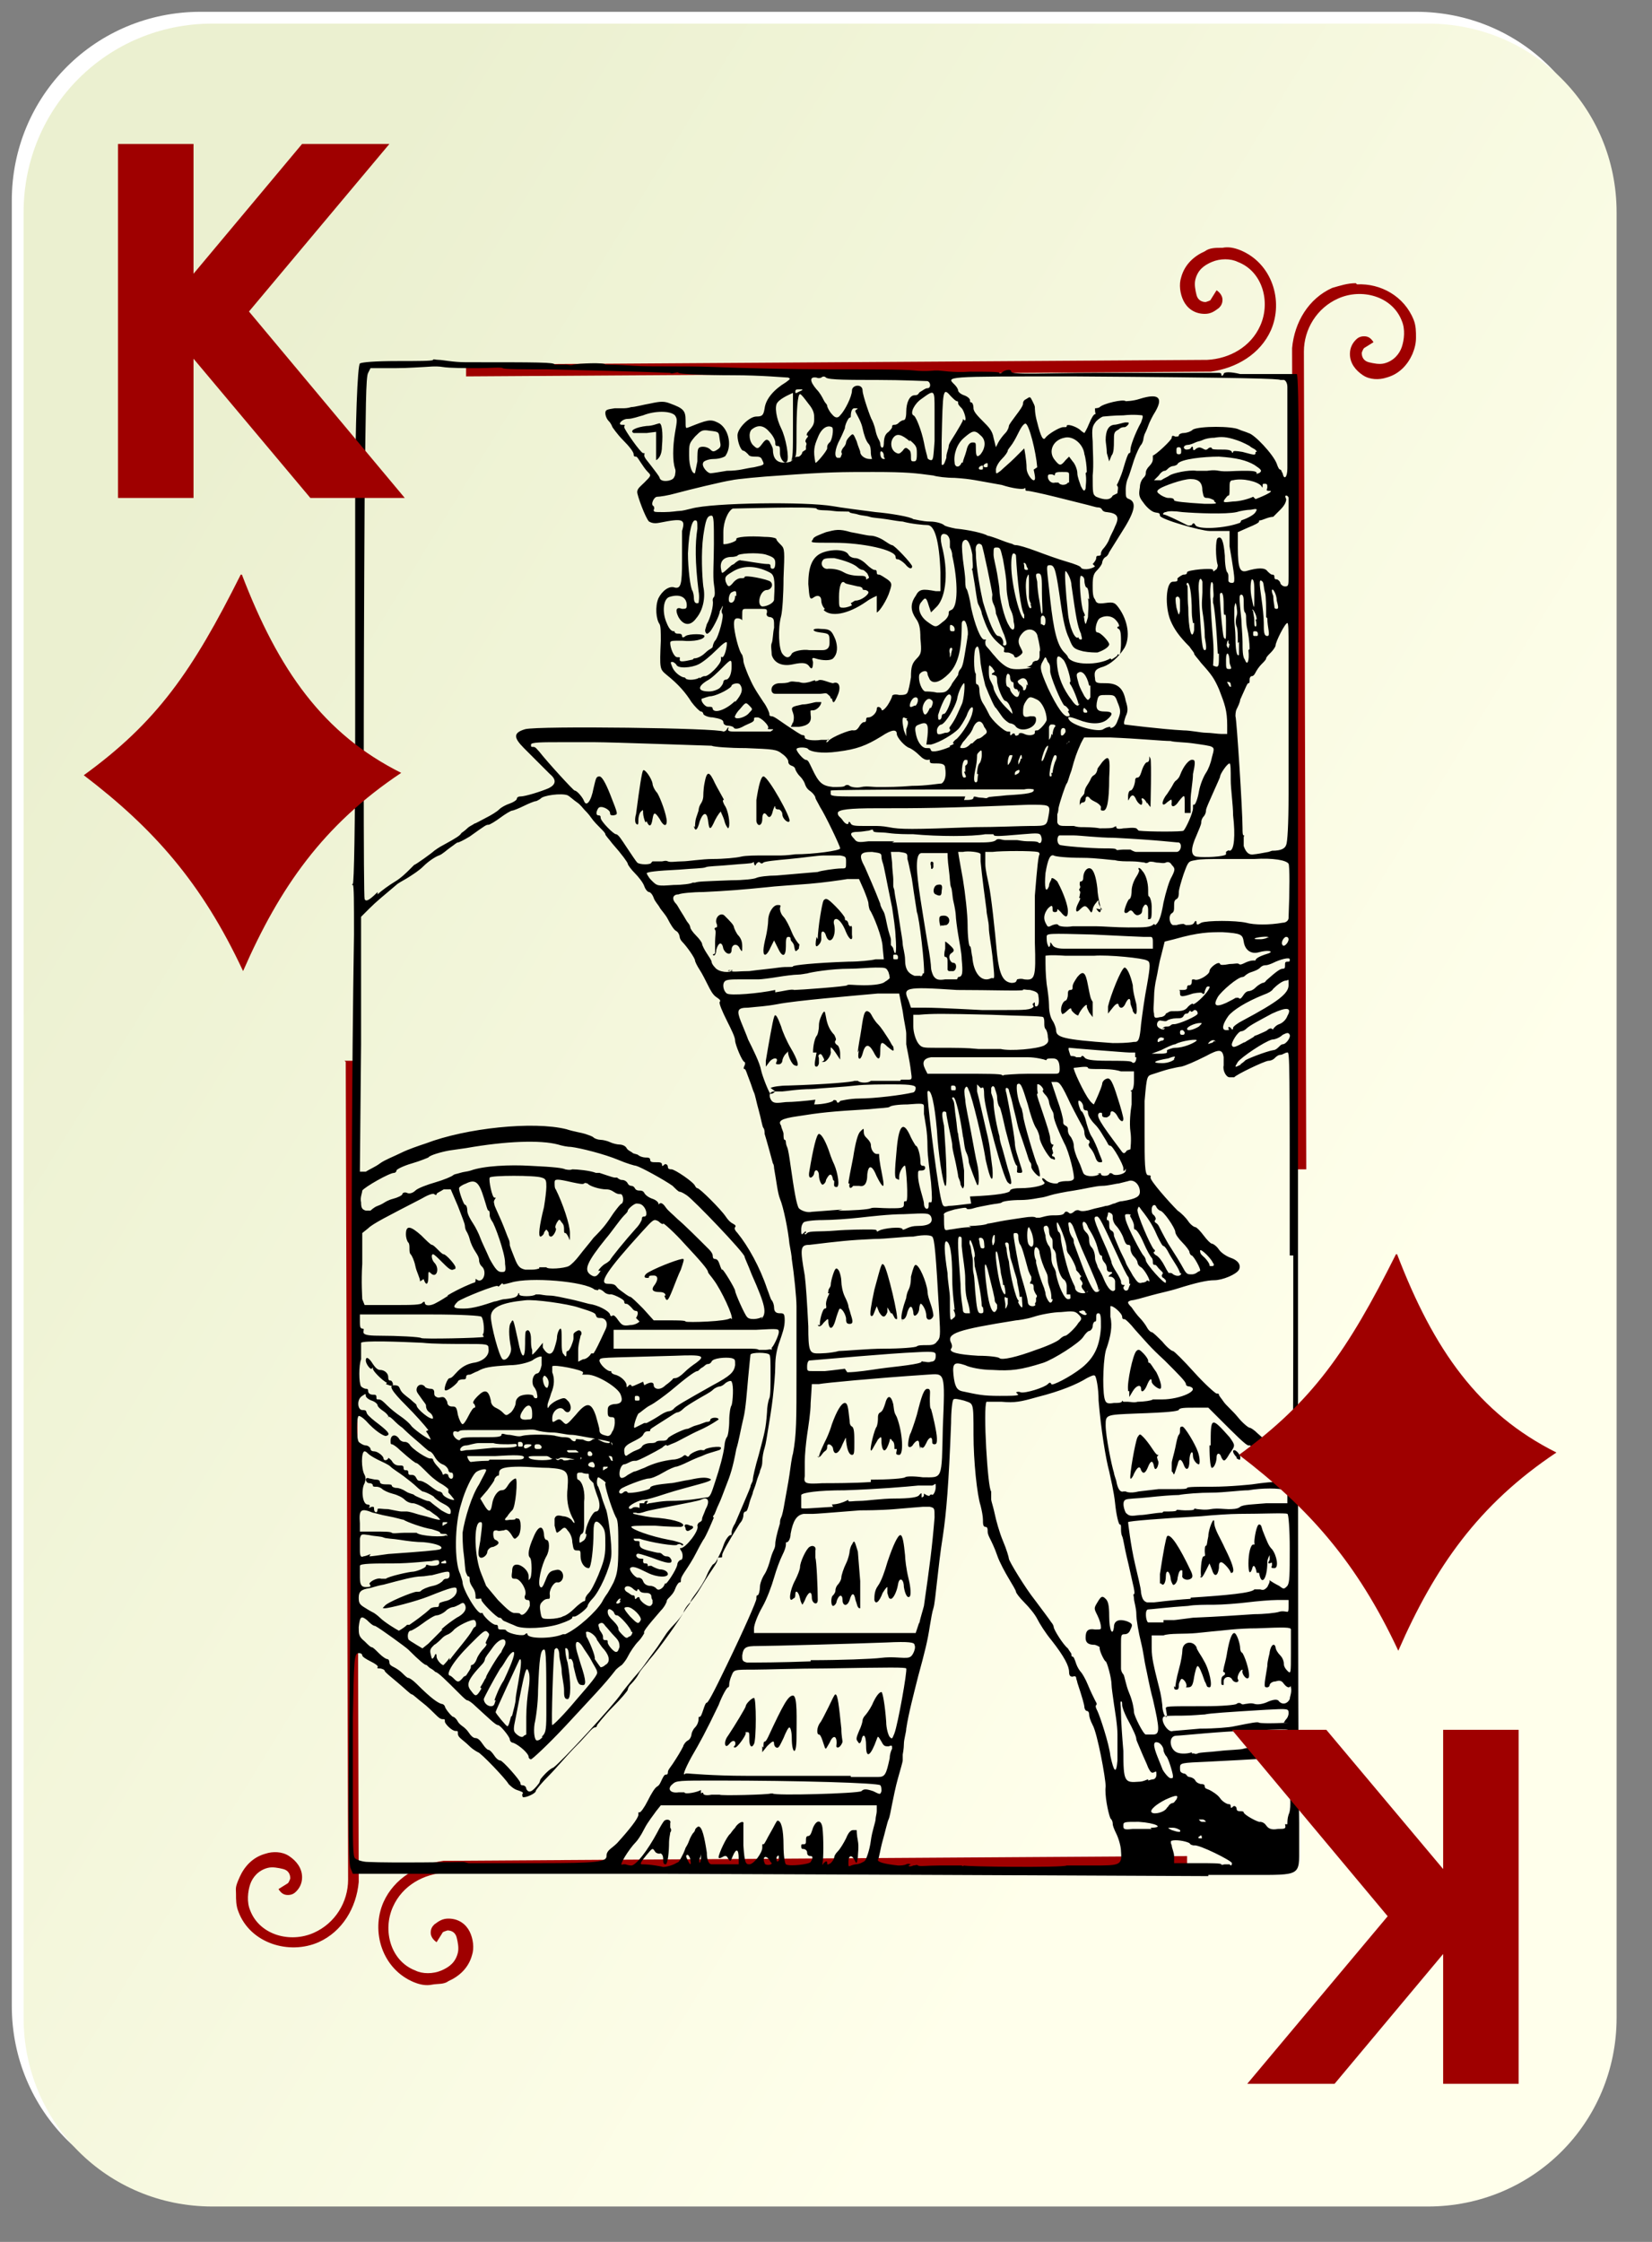 <?xml version="1.0" encoding="UTF-8"?>
<svg xmlns="http://www.w3.org/2000/svg" version="1.1" xmlns:xlink="http://www.w3.org/1999/xlink" viewBox="0 0 140 190">
  <rect x="0" y="0" width="140" height="190" fill="#808080" stroke="none"/>
  <defs>
    <style>
      .cls-1 {
        fill: #fff;
      }

      .cls-2, .cls-3 {
        fill: #9f0000;
      }

      .cls-3 {
        fill-rule: evenodd;
      }

      .cls-4 {
        fill: url(#linear-gradient);
      }
    </style>
    <linearGradient id="linear-gradient" x1="6" y1="136.4" x2="113" y2="70.8" gradientTransform="translate(0 192) scale(1 -1)" gradientUnits="userSpaceOnUse">
      <stop offset="0" stop-color="#ebf0d0"/>
      <stop offset="1" stop-color="#ffffeb"/>
    </linearGradient>
  </defs>
  <!-- Generator: Adobe Illustrator 28.7.2, SVG Export Plug-In . SVG Version: 1.2.0 Build 154)  -->
  <g>
    <g id="Layer_1">
      <path class="cls-1" d="M17,1h103c8.9,0,16,7.1,16,16v153c0,8.9-7.1,16-16,16H17c-8.9,0-16-7.1-16-16V17C1,8.1,8.1,1,17,1Z"/>
      <path class="cls-4" d="M18,2h103c8.9,0,16,7.1,16,16v153c0,8.9-7.1,16-16,16H18c-8.9,0-16-7.1-16-16V18C2,9.1,9.1,2,18,2Z"/>
      <path class="cls-3" d="M103.5,21c-.5,0-1,0-1.4.3-.9.4-1.7,1.1-2,2.2-.2.6-.1,1.4.2,2s.9,1.1,1.8,1.1c.5,0,.8-.2,1.2-.5.2-.2.3-.4.3-.7s-.2-.6-.5-.8l-.5.8c0,0,0,0,0,0s0,0,0,0c0,.1-.5.2-.4.2-.4,0-.7-.2-.8-.6s-.2-.9-.1-1.3c.2-.8.7-1.2,1.4-1.5s1.6-.3,2.2,0c2.1.8,2.8,3.4,1.9,5.4-.8,1.8-2.6,2.8-4.5,2.9l-62.8.4v1l62.6-.4h0c0,0,.1,0,.2,0h.3c2.2-.3,4.2-1.5,5.1-3.5,1.1-2.5.1-5.7-2.6-6.8-.5-.2-1-.3-1.5-.2ZM114.9,24c-.7,0-1.3.2-2,.4-2,.9-3.2,2.9-3.4,5.1h0v.3c0,0,0,.1,0,.2h0l.2,69.1h1l-.2-69.3c0-1.9,1.1-3.7,2.9-4.5,2-.9,4.6-.2,5.4,1.9.3.7.2,1.6,0,2.2s-.7,1.2-1.5,1.4c-.4.1-.9,0-1.3-.1s-.6-.4-.6-.8c0,0,.1-.3.2-.4,0,0,0,0,0,0s-.1,0,0,0l.8-.5c-.2-.3-.4-.5-.8-.5s-.6.2-.7.3c-.3.3-.5.7-.5,1.2,0,.8.5,1.4,1.1,1.8s1.4.4,2,.2c1.1-.3,1.8-1.1,2.2-2,.2-.5.3-.9.3-1.4s0-1-.2-1.5c-.8-2-2.8-3.1-4.8-3ZM29.3,90l.2,69.3c0,1.9-1.1,3.7-2.9,4.5-2,.9-4.6.2-5.4-1.9-.3-.7-.2-1.6,0-2.2s.7-1.2,1.5-1.4c.4-.1.9,0,1.3.1s.6.4.6.8c0,0-.1.3-.2.4,0,0,0,0,0,0s.1,0,0,0l-.8.5c.2.3.4.5.8.5s.6-.2.7-.3c.3-.3.5-.7.5-1.2,0-.8-.5-1.4-1.1-1.8s-1.4-.4-2-.2c-1.1.3-1.8,1.1-2.2,2s-.3.9-.3,1.4,0,1,.2,1.5c1,2.7,4.3,3.7,6.8,2.6,2-.9,3.2-2.9,3.4-5.1h0v-.3c0,0,0-.1,0-.2h0l-.2-69.1h-1ZM100.7,157.3l-62.6.4h0c0,0-.1,0-.2,0h-.3c-2.2.3-4.2,1.5-5.1,3.5-1.1,2.5-.1,5.7,2.6,6.8.5.2,1,.3,1.5.2s1,0,1.4-.3c.9-.4,1.7-1.1,2-2.2.2-.6.1-1.4-.2-2s-.9-1.1-1.8-1.1c-.5,0-.8.2-1.2.5-.2.2-.3.4-.3.7s.2.6.5.8l.5-.8c0,0,0,0,0,0s0,0,0,0c0-.1.5-.2.4-.2.4,0,.7.2.8.6s.2.9.1,1.3c-.2.8-.7,1.2-1.4,1.5s-1.6.3-2.2,0c-2.1-.8-2.8-3.4-1.9-5.4.8-1.8,2.6-2.8,4.5-2.9l62.8-.4v-1Z"/>
      <path d="M102.4,159c0,0-44.7-.2-46.5-.2-.7,0-1.5,0-1.7,0s-1.8,0-3.6,0-3.6,0-4,0-4.3,0-8.7,0h-8s-.2-.5-.2-.5c-.2-.6-.2-4.6,0-23,.1-16.5.1-16.3.1-18.3,0-.7,0-2.4,0-3.8s0-3.9,0-5.5c0-2.6,0-16.3.2-28.5,0-2.7,0-4.2-.1-4.2-.1,0-.1,0,0-.1.1,0,.2-4.8.2-13.5,0-7.4,0-13.9,0-14.4s0-2.5,0-4.4c0-6.9.2-11.6.4-11.8.2-.1,1.2-.2,3.2-.2,1.6,0,3,0,3-.1s.2,0,.5,0,1.2.2,2.3.2c6.2,0,7.5,0,7.5.2,0,0,.2,0,.4,0,.2,0,.5,0,.6,0,.1,0,.4.1.6,0,.5-.1,2.6-.2,2.7,0,0,0,1.1,0,2.4.1s4.3,0,6.7.1,6.8.2,9.9.2,6.3,0,7.2.1,1.7,0,1.7,0,.1,0,.3,0c.2,0,1.3.2,2.7.1,1.3,0,2.5,0,2.5.1s.1,0,.2,0c.1-.2.8-.4.8-.1s3.1.1,7,.1c9.3,0,10.4,0,10.6,0,0,0,.2,0,.2.1,0,.2.1.2.2,0,0-.2.6-.2,1.4,0,.2,0,.6,0,.9,0s.9,0,1.3,0c.4,0,1.1,0,1.6,0,.6,0,.9,0,1,0,.2.2.2,10.2.1,30.9,0,4,0,8,0,8.9,0,.9,0,1.6,0,1.6s0,3.9,0,8.7,0,12.1,0,16.3c0,35,0,51.9.1,56.4,0,.1,0,1.1,0,2,0,2.5.2,2.4-4.1,2.4-1.9,0-3.5,0-3.6,0h0ZM57.5,157.8c.1-.1.3-.5.4-.7s.2-.5.2-.5.2-.3.3-.6.3-.6.3-.6.2-.2.2-.3.2-.3.3-.3c.3,0,.5.9.7,2.2,0,.7.2,1,.4,1,.1,0,.7,0,1.3,0h1s0-.5,0-.5c0-.8-.2-.9-.5-.2-.2.5-.2.5-.4.2-.1-.2-.2-.3-.5-.1-.2.1-.3.1-.3,0,0-.3.7-1.8,1-2,0,0,.2-.3.4-.5.2-.4.8-.7.7-.3,0,0,0,.9,0,1.8.1,1.5.2,1.6.5,1.6.4,0,1.1-1,1.1-1.4s0-.3.1-.3.3-.5.6-1,.5-1,.6-1c.3,0,.5.7.5,2.1,0,.8.1,1.5.2,1.6.3.2,2,0,2.1-.2.2-.3.2-.5,0-.5s-.3-.1-.3-.3-.2-.3-.3-.3-.2,0-.2-.2,0-.2.2-.2.2-.1.2-.3,0-.4.2-.4.3-.4.4-.7c.3-.7.7-.7.8,0,.1.8.1,2.7,0,3,0,.2,0,.2.1,0,.2-.2.3-.2.3,0s.1.1.3,0c.2-.2.3-.4.3-.5s.1-.3.3-.5.5-.7.7-1.1c.2-.5.4-.7.6-.7s.3,0,.3,0,0,.4.1.9,0,1.1,0,1.4c-.1.6-.1.6-.3.2-.2-.4-.5-.4-.5.2s0,.3.6.2c.3,0,.7-.2.8-.3s.4-.9.5-1.7.4-1.6.4-1.8.1-.5.1-.7v-.5c0,0-1.4,0-1.4,0-.8,0-2.4,0-3.6,0s-2.3,0-2.4,0-2.6,0-5.6,0h-5.3c0,0-.4.5-.4.5-.2.3-.7.9-1,1.5s-.6,1-.7,1.1c-.6.6-1.6,2.2-1.1,1.9,0,0,.2,0,.2,0s.3.1.5.1c.4,0,1.4-1.3,2.2-2.8.2-.4.5-.9.6-1,.3-.2.6,0,.5.2,0,.1,0,.3,0,.4.1.1.1.3,0,.4,0,.1-.1.5-.1.8,0,.8-.1,1.9-.3,1.9s-.2-.2-.2-.5c0-.3-.2-.5-.3-.4,0,0-.3,0-.4-.2-.2-.3-.2-.3-.7.3-.5.6-.6.8-.4.8.8,0,1.7.2,1.7.2.1.1.9-.1,1.2-.3h0ZM77,158.1c0,.1.2.1.4,0,.2,0,.3-.1.4,0s.8,0,1.8,0,1.8,0,1.9,0c.1.1.2,0,.2,0,0-.1,0-.2,0,0,0,.1,8.3.2,8.7,0,0,0,.1,0,.2,0s1,0,2,0c2.3,0,2.5,0,2.4-1.2,0-.4-.2-1.1-.4-1.5s-.3-.7-.3-.8,0-.3-.2-.5c-.2-.5-.5-2-.4-2.7,0-.7-.7-4.5-1.1-5.2-.2-.4-.3-.7-.3-.9s-.1-.3-.2-.3-.2-.2-.2-.3c0-.2-.2-.9-.6-2.1,0-.1-.1-.3-.1-.4s-.1-.2-.3-.1c-.2,0-.3-.1-.3-.4,0-.5-.4-1.3-1.5-2.7-.5-.6-1-1.4-1.2-1.8s-.7-1-1.1-1.4-.7-.8-.7-.9-.3-.6-.6-1.1-.8-1.4-1-2-.5-1.2-.6-1.4-.2-.4-.2-.6,0-.4-.2-.4-.2-.3-.2-.6-.1-.8-.2-1.2c-.3-.9-.6-3.8-.6-6,0-2.9,0-2.6-.8-2.9-.4-.1-.8-.2-.9-.1s-.2,1-.2,2c-.2,5.2-.4,7.6-.7,9.6-.2,1.2-.4,3-.5,3.9s-.2,1.9-.3,2.2-.2.9-.3,1.5c-.2,1.3-.4,2.1-1,4.3-.4,1.6-.8,3.1-1,4.4,0,.3-.2.9-.2,1.3s-.1.9-.1.9,0,.2,0,.2,0,.2,0,.3-.2.8-.4,1.5-.4,1.7-.5,2.2-.2,1.1-.3,1.3-.3,1.1-.5,1.8-.3,1.5-.4,1.6q-.1.3,1.7.5c.2,0,.5,0,.7-.1.2-.1.3,0,.4,0h0ZM104.3,158.1c0,0,.1,0,.1-.2,0-.2-2.8-1.6-3.2-1.5,0,0-.3,0-.4-.2-.4-.2-1.2-.3-1.5-.2-.1,0-.1.2,0,.4,0,.2.2.6.2.9v.6c0,0,2,0,2,0,1.1,0,2,0,2,.1s.2,0,.3,0,.3,0,.4,0h0ZM39.7,157.9c0,0,.3,0,.6,0s2.8,0,5.5,0c4.8,0,5.6-.1,5.6-.6s.4-.6.9-1.1c1-1.1,1.8-2.1,1.8-2.4s0-.2.1-.2.4-.4.7-1,.6-1.1.8-1.2.3-.4.4-.6.2-.4.3-.4.2,0,.2-.2.2-.4.4-.7c.4-.6.7-1.1.9-1.5,0-.1.2-.4.4-.5s.3-.4.3-.5.1-.4.3-.6.3-.5.3-.7,0-.2.1-.2.2-.3.3-.6.2-.6.3-.6c.1,0,.5-.7,1.7-3.2,1.5-3.1,2.5-5.4,2.5-5.6s0-.3.1-.3.2-.4.2-.7.2-.8.4-1.1.4-.9.5-1.3.3-.8.3-.8.1-.2.1-.4c0-.3.1-.8.4-1.8,0-.1,0-.3.1-.5s.2-.7.3-1.3.3-1.6.4-2.3.2-1.5.3-1.8c.3-1.6.3-2.8.3-7,0-2.5,0-5,0-5.5,0-.7-.2-2.7-.4-4,0-.2-.1-.8-.2-1.3-.1-1.1-.5-3.1-.8-3.8-.2-.5-.3-1.5-.5-2.6,0,0,0-.3-.1-.4-.1-.4-.6-2.2-.7-2.5,0-.1,0-.4-.1-.5s-.2-.8-.4-1.5-.3-1.3-.4-1.5-.2-.6-.4-1.1-.3-.9-.4-.9-.1-.1,0-.3,0-.3,0-.3c-.2,0-.8-1.5-.8-1.8s-.3-.9-.7-1.7-.7-1.5-.6-1.6,0-.2-.3-.4-.5-.6-.7-1-.5-1-.7-1.3-.4-.7-.4-.8c0-.2-.7-1.2-1.1-1.6-.1-.1-.2-.3-.2-.4s-.1-.4-.3-.5-.5-.6-.7-1-.6-.8-.7-1-.4-.5-.5-.8-.3-.5-.4-.5-.3-.2-.4-.5-.5-.8-.8-1.1-.6-.7-.6-.8c0-.1-.5-.8-1.3-1.7-.3-.4-.6-.7-.6-.8s-.2-.3-.4-.5-.6-.6-.8-.9-.5-.6-.6-.7-.3-.4-.6-.6-.6-.5-.8-.6c-.5-.2-2.1,0-2.3.3,0,0-.3.2-.4.2s-.6.2-1,.4-.9.4-1,.4-.6.3-1,.6-.9.6-1,.6c-.2,0-.2,0-1.6,1-.5.3-.9.5-1,.5s-.3.2-.6.4-.7.6-1,.7-.9.5-1.3.9-.9.7-1.2.9-.7.4-1,.6c-1.3,1.1-1.8,1.5-2.4,2.1l-.7.7v10.8c0,0-.1,10.8-.1,10.8h.5c.3-.2.8-.4,1.2-.7s1.2-.6,1.8-.9,1.5-.6,2.1-.8c3.4-1.3,9.1-1.9,11.9-1.2.6.2,1.3.3,1.6.4s.6.2.7.3.4.2.6.2.6.1.8.2.6.2.8.2.5.1.6.3.4.3.5.4.4.1.5.2.4.2.6.2.4,0,.4.2.2.2.5.2.5,0,.5.2.1.1.2,0,.3,0,.3.2.2.2.3.2c.3,0,1.9,1.1,2,1.4,0,0,.1.2.2.2.2,0,2,1.8,2.4,2.4.2.3.4.5.6.6s.3.2.2.3,0,.3.2.5c.9,1.1,1.9,2.9,2.5,4.7.2.5.3.9.4,1s.2.4.2.6c0,.4.2.5.5.5s.4,0,.4.6-.2,1.1-.4,1.7c-.3.8-.4,1.5-.4,2.2,0,.6-.1,1.7-.2,2.6s-.3,2.1-.4,2.7-.2,1.3-.3,1.6-.2.8-.2,1.2-.2.7-.2.8-.2.5-.3.9-.3.8-.3.9-.2.5-.3.9-.2.7-.3.7-.2.1-.2.3-.1.5-.3.7c-1,1.6-1.5,2.5-1.5,2.7s0,.2-.2.2-.2,0-.2.2-.3.6-.7,1.2-.8,1.3-1,1.6-.5.7-.7.9-.4.5-.5.8c-.2.4-2,3-2.9,4-.2.3-.7.8-.9,1.2s-.6.8-.7.9-.2.3-.2.4-.6.8-1.3,1.5-1.3,1.5-1.3,1.5,0,.2-.2.2-.7.7-1.5,1.5-1.8,2-2.4,2.6-1.1,1.2-1.1,1.3c0,.2-.9.6-1.1.5,0,0-.1-.2,0-.3s-.2-.2-.5-.3-.6-.4-.7-.5c-.2-.4-2.4-2.7-2.6-2.7,0,0-.4-.2-.7-.5s-.7-.6-.8-.7-.2-.2-.2-.4,0-.2-.2-.2c-.3,0-.9-.6-.9-.8s0-.2-.2-.2-.4-.2-.6-.4-.7-.7-1.1-1-.8-.7-.9-.7-.6-.5-1.2-1-1.1-.9-1.1-1-.3-.2-.4-.2-.3,0-.2-.1-.2-.3-.6-.5-.7-.4-.7-.5-.1-.2-.3-.2c-.4,0-.4.6-.5,5.5,0,2,0,5.5,0,7.7,0,2.8,0,4.1.2,4.2.1.1.6.3,1.1.3,1.9.1,8.1,0,8.1,0h0ZM58.5,157.6c0-.2-.2-.4-.2-.4-.2,0-.2.1,0,.5.2.4.3.4.2-.1h0ZM65.3,157.8s-.1-.2-.2-.3c-.3-.3-.5,0-.3.4,0,.2.6.2.6,0h0ZM59.4,157.5c0-.2,0-.4,0-.4s0,.2-.1.4,0,.4,0,.4.1-.2.1-.4ZM66,157.6c0,0,0-.2,0-.3s-.2,0-.2.2c0,.3.1.4.3,0h0ZM101.9,155.6c0,0-.2-.1-.2,0-.2.1-.2.2,0,.2s.2,0,.1-.2ZM100,155.1c0,0-.3-.2-.6-.2-.5,0-.5,0-.1.2.6.2.8.2.7,0ZM97.5,154.9c1.2,0,.5-.4-1-.5-1.2,0-1.3,0-1.3.3s0,.4.8.3c.4,0,1.1,0,1.6,0h0ZM109.1,154.6c0-.2,0-.5.1-.8.2-.4.2-1.1,0-3.6,0-1.3-.2-1.5-.6-1.3-.4.1-2.3.2-6.2.4-2.3.1-2.4.1-2.4.5,0,.3,0,.4.3.5.2,0,.3.2.3.2s.1.1.2.1.4.1.5.3.4.3.5.3.3,0,.3.2.2.2.4.3.7.4.9.7.6.5.7.5.2,0,.2.2.1.1.2,0,.3,0,.3.2.2.2.3.2.3,0,.3.1c0,.2,1.3.9,1.4.8,0,0,.3,0,.5.3.2.3.5.4,1,.3.6,0,.7,0,.6-.4h0ZM102.2,154.4c0,0-.1-.2-.3-.2s-.3,0-.3,0,.1.2.3.2.3,0,.3,0,0,0,0-.1h0ZM99,153.1c.1-.2.3-.3.4-.3s.2-.2.3-.3c.2-.4,0-.4-.9,0-.8.4-1.4.9-1.2,1.1.2.2,1.1,0,1.3-.4h0ZM59.4,152c.1-.1.2-.1.2,0s.2.2.7.1c.4,0,.7,0,.7,0,0,.1,4.1,0,4.3-.1,0,0,.2,0,.2,0,.1.2,7.2,0,7.5-.2.2-.2.4-.2,1,0,.6.3.6.3.7,0,0-.2,0-.4-.1-.5-.2-.2-6.9-.4-13.9-.4-3.1,0-3.4,0-3.7.3-.5.4-.2.8.5.7.3,0,.5,0,.5,0,0,.2,1.1,0,1.4-.2h0ZM45.8,150.8c.3-.4.8-.9,1.1-1,.7-.5,5.1-5.3,5.7-6.2.2-.3.7-.9,1.1-1.4.9-1,.8-1,2-2.6.4-.6.8-1.2.8-1.2s.3-.4.6-.7.6-.7.6-.7.2-.3.4-.6.4-.5.4-.6.2-.4.5-.8.7-1,.9-1.5.5-.9.5-.9.2-.1.3-.3.4-.7.6-1.3.5-.9.6-.9.1,0,.1-.2.1-.5.3-.8c.8-1.9,1.2-2.8,1.3-3.1,0-.2.2-.4.2-.6s.2-1.1.5-2.1c.5-1.9.6-2.2.7-3.6,0-.4.1-1,.2-1.2s.1-1.1.1-2c0-1.1,0-1.6-.1-1.7-.2-.2-1.5-.2-1.6,0,0,0-.1.9-.2,2s-.2,2.6-.4,3.4-.4,2-.6,2.6c-.3,1.6-.5,2.2-.9,3.2-.2.5-.4,1.1-.6,1.5s-.3.8-.4.9-.1.2,0,.2c0,0-.7,1.7-.9,1.9,0,0-.3.5-.6,1.1s-.7,1.2-.9,1.5-.4.6-.4.8,0,.2-.1.2-.3.3-.4.6-.4.6-.5.7-.2.2-.2.3-.2.5-.5.8c-1.3,1.5-1.5,1.8-1.4,1.9,0,0-.2.4-.5.7s-.7.9-.9,1.3-.5.7-.5.7-.3.2-.5.4c-1,1.3-1.9,2.2-4.3,4.8-1.5,1.6-2.8,2.8-2.9,2.8s-.2-.1-.2-.2c0-.3-.8-1-1.3-1.2-.2,0-.3-.2-.3-.3,0-.2-.8-1.2-1-1.2s-.8-.6-1.9-1.6c-.3-.3-.6-.5-.7-.5s-.4-.3-.7-.6c-1.1-1.1-1.8-1.8-2-1.8,0,0-.2-.2-.4-.3s-.3-.3-.4-.3c-.1,0-.5-.3-1.5-1.3-.2-.2-2.4-1.8-2.8-2-.2,0-.5-.3-.7-.5-.5-.4-.6-.3-.7.6,0,.6,0,.8.5,1.2.3.3.5.5.6.5s.3.2.6.5.6.5.7.5.2.1.2.3.2.3.4.4.5.3.7.5.4.4.5.4.4.2.7.5c1.3,1.3,1.8,1.6,2.1,1.7.2,0,.3.2.3.2,0,.2.6.9.7.9s.3.2.4.4.4.4.4.4.3.2.5.5.4.5.6.5.4.2.6.5.4.5.5.5.3.2.5.5.4.4.5.4c.2,0,1.7,1.7,1.7,1.9s.1.2.2.2.3.1.3.3c.2.4.5.3,1.1-.5h0ZM97.3,150.9c0,0,.3-.1.4-.1s.3-.1.3-.4,0-.3-.2-.2-.3,0-.5-.4c-.1-.3-.4-.9-.6-1.4s-.4-.9-.4-1c0-.2-.2-.7-.8-1.8-.2-.4-.4-.9-.4-1.1s0-.3-.1-.3,0,.4,0,1,.1,2,.2,3.2c0,2.6.1,2.7,1.3,2.6.4,0,.7-.2.8-.2h0ZM72.1,150.6c1,0,2,0,2.3,0,.6,0,.7-.2,1-1.6,0-.3.1-.6.2-.8,0-.3,0-.3-.3-.2-.3,0-.4,0-.6-.4-.3-.5-.3-.5-.4-.2-.5,1.4-.9,1.7-.9.6s-.3-1.1-.4-.5c-.1.3-.2.3-.3.1-.2-.2-.1-.4.1-.9.2-.4.3-.8.3-.9s.1-.3.2-.4.4-.5.6-.9c.3-.7.6-1.1.8-1.1.1,0,.3,1.1.4,2.5,0,.6.2,1.2.3,1.3.2.2.2.2.4-.3.3-.8,1.1-5.3,1-5.5-.1-.1-1.2-.1-6.8,0-2.4,0-5.1.1-6.1.1-1.7,0-1.7,0-1.9.5-.1.2-.2.6-.2.7s0,.3-.1.3-.5.7-.8,1.5c-1.1,2.3-1.6,3.2-2.3,4.4-.6,1.1-.8,1.7-.5,1.4,0,0,.2,0,.2,0s2.2.2,4.9.2,4.8,0,4.8,0,.6,0,1.2,0,2,0,2.9,0h0ZM64.7,148.1c0-.3,0-.5.1-.5s.2-.2.3-.4c1.3-2.8,1.7-3.5,2.1-3.5s.3,2,.3,3.6-.4,1.3-.4,0c0-.5-.1-.9-.2-.9s-.3.4-.5.9c-.3.6-.4.9-.6.8-.1,0-.2-.2-.2-.3,0-.3-.1-.3-.6.2l-.4.5v-.5s0,0,0,0ZM62.3,147.9c.1-.4-.2-.5-.5-.1-.4.5-.5-.2-.1-.7.6-.9,1.5-2.4,1.5-2.5,0-.2.5-.7.7-.7.2,0,.2,3.5,0,3.9-.2.4-.4.2-.4-.4s0-.6-.2-.6-.1,0-.1.1c0,.2-.7,1.2-.9,1.2s-.1-.1,0-.2h0ZM69.9,148.1c0,0-.1-.3-.2-.6s-.2-.5-.3-.5c-.2,0-.2-.6.1-1,.1-.1.4-.7.7-1.3s.5-1.1.6-1.1c.2,0,.3,1,.5,2.9,0,.6.1,1,.1,1.1,0,.1-.2.5-.4.5s-.1-.2-.1-.4c0-.6-.3-.7-.6,0-.3.5-.3.6-.4.4h0ZM99.4,150.5c0-.2-.4-1.6-.6-1.7,0,0-.2-.3-.2-.5s-.2-.5-.4-.6c-.5-.2-.5.2-.1,1.2.2.5.4,1,.4,1,0,.1.5.8.7.8s.2,0,.2-.2h0ZM94.7,149.4c0-.4,0-.9,0-.9s0-.7,0-1.5-.2-1.9-.3-2.6-.2-1.4-.2-1.6c0-.6-.4-2-.5-2s-.6-1-.5-1.2c0,0-.1-.1-.4-.2-.6,0-.8-.2-.8-.6,0-.6.2-.8.8-.7.5,0,.5,0,.5-.2s-.1-.6-.3-1c-.3-.6-.3-.6,0-1.1.3-.5.4-.6.7-.3.2.2.3.5.3,1.5,0,1.2.3,1.7.4.9,0-.6.5-.7,1.1-.5.5.2.5.3.3.7-.1.3-.3.4-.5.4-.3,0-.3.1-.3.9,0,.5,0,1.1,0,1.3s0,.5,0,.7.1.4.2.5.2.9.5,1.6.4,1.4.4,1.6c0,.3.8,1.9,1,1.9.1,0,.4,0,.6,0,.6,0,.6-.4,0-3-.3-1.1-.5-2.3-.6-2.7s-.2-1.3-.4-2.1-.4-1.9-.4-2.4-.2-1.1-.2-1.3-.1-.4,0-.4,0-.5-.1-.9-.3-1.4-.5-2.2-.3-1.6-.4-1.8-.1-.5-.1-.7,0-.3-.1-.3-.3-.8-.4-1.8-.4-2.2-.5-2.7c-.3-1.1-.7-3.6-.9-6,0-1.1-.2-2-.3-2.1s-.3,0-.7.2c-.8.5-2.2,1.1-4.2,1.6-1.4.4-1.9.5-3,.4-.7,0-1.3,0-1.3,0-.3.5.1,7.4.4,7.6,0,0,0,.2,0,.3s0,.3,0,.4.2.7.3,1.2.4,1.6.7,2.3.5,1.4.5,1.5c0,.2,1.4,2.5,2.2,3.5.6.8,1.2,1.6,1.4,1.9.1.1.2.3.2.4,0,.2.8,1.5,1.2,1.8.1.2.3.4.3.5s0,.2.1.2.2.3.3.6.3.6.4.7.4.6.6,1.1.5,1.1.6,1.3.2.3.1.4,0,.3.1.5c.2.4,1,2.8,1.1,3.8.3,1.4.5,1.6.6.4h0ZM101,148.6c.1,0,.2,0,.2,0s.1.1.3,0,1-.1,1.8-.2,1.8-.1,2.1-.2.9-.1,1.4-.1,1,0,1.1-.2.2,0,.2,0,.2.2.3.1.3,0,.3,0c.2,0,.6-.7.6-1.1,0-.4.3-.4-4-.2-.6,0-2,.1-3.2.2s-2.2.2-2.4.2c-.7,0-.6,1.1,0,1.4.4.2,1.1.1,1.3,0h0ZM45.9,147.2c.3-.3.4-.4.4-1.9,0-4.1,0-5.6-.2-5.5-.3,0-.4.8-.5,3.4,0,1.2-.2,2.5-.3,2.9-.1.7,0,1.4.2,1.4s.3-.1.5-.3h0ZM44.6,147c0,0,0-.7,0-1.5s.1-1.8.2-2.4.1-1.2,0-1.4c-.2-.6-.3-.3-1.1,3.9-.2.9-.2,1.1,0,1.3.3.3.6.4.7.2h0ZM101.8,146.5c1.1,0,2.4-.1,2.8-.2,1.5-.3,2-.4,2.1-.3.4.1,2.5,0,2.5,0s0,0-.2,0-.2,0-.2,0,.1-.2.2-.3.2-.3.2-.5c0-.4,0-.4-1.9-.3-3.3.2-4.8.3-5.2.4-.2,0-1.1.1-1.9.1s-1.5,0-1.6.1c-.3.3.4,1.4.8,1.2,0,0,1.1-.1,2.3-.2h0ZM43.4,145.4c.1-.4.3-1.1.3-1.4s.2-1.2.3-1.9c.2-1.1.2-1.7,0-1.4-.1.2-2,4.3-2,4.4s.9,1.2,1,1.2.2-.4.3-.8h0ZM48.8,144.1c1.3-1.5,1.9-2.2,1.8-2.4,0-.2-.3-.6-.5-1s-.6-.9-.7-1.1c-.3-.5-.6-.6-.6-.2s.2.9.4,1.6c.5,1.5.5,1.9.1,1.8-.3,0-.4-.3-.7-1.6,0-.4-.2-.7-.3-.6s-.1-.1-.1-.3c0-.4-.1-.7-.3-.6,0,0,0,.6.2,1.2.3,1.6.3,3.1,0,3.1s-.3-.3-.3-.8c0-.4-.2-1.2-.2-1.6s-.2-1-.2-1.3c0-.5-.2-.8-.4-.5-.1.2-.3,6.4-.2,6.4s1-.9,2-2.1h0ZM98.8,144.8c0-.2,0-.2,3.3-.2,1.4,0,2.6-.1,2.7-.2s.3-.1.4,0,.3,0,.4,0,.4-.1.7,0,.8,0,1.2-.2c.5-.2.8-.2.9,0,.3.3.7.2.9-.2,0-.2.2-.6.1-1s0-.5,0-.3c0,.4-.3.4-.6,0-.2-.3-.4-.3-.7-.2-.3,0-.5.2-.5.3s-.1.2-.2.2c-.3,0-.3,0,0-1.8,0-.5.2-1,.2-1.2.1-.6.4-.8.5-.4,0,.2.2.5.4.7s.3.5.3.7.1.4.3.6c.3.3.3.2.3-1.5,0-1,0-1.9,0-2,0-.2-.5-.2-2.9-.1-1.6,0-3,.2-3.1.2s-1,.1-2,.2-2.3,0-2.8.2h-1c0,.1,0,1.1,0,1.1,0,.8.2,1.6.5,2.8.2.8.3,1.1.4,2,0,.5.2,1,.3,1s.1,0,.1-.1h0ZM99.6,143c0-.1.1-.8.3-1.5s.3-1.4.3-1.6c0-.8.9-.9,1.2-.3,0,.2.4.7.6,1.1.5.8.8,2.3.5,2.3s-.2-.2-.4-.5c-.3-.9-.5-1.3-.6-1.3s-.2.4-.3.9c-.1.7-.2.9-.5.9-.2,0-.3,0-.2,0,.2-.2-.2-.8-.4-.7,0,0-.2.3-.2.5s0,.4-.2.4-.2-.1-.2-.3h0ZM103.5,142.5c0-.2,0-.4.2-.5s.1-.3,0-.3,0-.2,0-.3.2-.7.3-1.4c.2-1.1.4-1.6.6-1.6s.5.9.5,1.3c0,0,0,.3.2.4.3.5.7,1.9.5,2.1-.2.2-.6-.4-.5-.6,0,0,0-.1,0-.1-.2,0-.5.6-.4.8.2.3-.3.4-.5,0-.2-.3-.7-.2-.7.2s0,.3-.1.3-.1-.1-.1-.3h0ZM41.9,144.1c.1-.3.4-1.1.8-1.7.8-1.7,1-2.4.8-2.4-.1,0-.3.2-.5.5s-.4.7-.6.9c-.6,1-1.4,2.5-1.4,2.6,0,.3.3.6.6.6s.3-.2.4-.5h0ZM40.7,143c.2-.3.4-.7.4-.7s.1-.1.1-.2c0-.1,1-1.8,1.3-2.1,0-.1.2-.4.3-.6.2-.7-.5-.6-1.1.3-.3.4-.6.8-.6.9s-.1.3-.2.4c-1.4,1.5-1.4,1.8-.9,2.4.3.4.4.4.8-.3h0ZM39.5,142c.2-.3.4-.6.4-.7s0-.2.1-.2.3-.2.4-.5.4-.7.6-.9.3-.4.2-.4,0-.2.1-.4c.2-.4.2-.4,0-.6-.2-.2-.4,0-1.5,1.1-1.5,1.5-2,2.5-1.7,2.6.1,0,.3.2.4.3.3.3.4.3.8-.2h0ZM38.1,140.7c.2-.3.7-.9,1.1-1.4s.7-.9.8-1.1.2-.3.2-.3c.2,0,.2-.5,0-.6-.2-.1-1.5.5-1.8.9-.2.2-.4.3-.4.3s-.3.1-.5.3-.5.5-.7.6c-.3.3-.4.4-.3.8.1.4.1.5.3.2.1-.3.2-.3.2,0,0,.3.5.8.6.7,0,0,.3-.3.5-.6h0ZM51.3,141.1c.4-.2.4-.7-.1-1.3-.3-.3-.5-.7-.6-.8-.1-.4-.7-.8-.9-.7-.1,0,0,.2,0,.4.2.3.8,1.7.7,1.9,0,0,.4.6.5.7,0,0,.2,0,.4-.2h0ZM68.7,140.7c2.5,0,5.2-.1,6-.2s1.6,0,1.9,0c.4,0,.6,0,.8-.4.1-.2.2-.5.1-.7,0-.2-.4-.3-2.4-.2-2.6.1-9.7.3-10.9.3-1,0-1.2.1-1.3.8,0,.4,0,.5.4.6.2,0,.5,0,.6,0s2.2,0,4.8-.1h0ZM52.5,139.6c0-.3,0-.5-.4-.9-.3-.3-.6-.7-.8-.9-.2-.3-.3-.3-.5-.2s0,.3,0,.5c.1.2.3.4.3.6s0,.3.2.3.2,0,.2.2c0,.2.5.8.7.8s.2-.2.3-.4ZM37.4,138.1c.4-.4,1-.8,1.3-1,.6-.3.9-.7.7-1.1-.1-.2-.2-.2-.5,0-.2.1-.4.2-.5.2s-.4.1-.6.3-.6.4-.8.4-.8.4-1.2.7-.9.6-1,.6c-.2,0-.3.4-.2.7,0,.1.4.3.7.5l.5.3.5-.4c.2-.2.8-.8,1.2-1.2h0ZM47.9,138.5c1.1-.5,2.6-1.9,3.1-2.7.2-.4.5-.8.5-.8s.3-.5.5-.9c.3-.7.4-1.1.4-3,0-1.3,0-2.3-.2-2.5-.4-.8-1-2.8-.9-2.9.2,0-.5-.5-.6-.5s-.2.6,0,.8c0,0,.2.5.3.9s.3.8.3.9c.2.2.6,3.2.5,4.1-.1,1-1,3-1.6,3.6-.2.2-.4.5-.4.6,0,.2-.9.9-1.1.9s-.2,0-.2.1-.4.3-1,.5c-1.1.4-3.2.5-3.8.2-.2-.1-.5-.2-.7-.3s-.3-.1-.4-.2-.1-.2-.3-.2c-.2,0-1.5-1.3-1.5-1.5s-.1-.1-.3-.1-.2,0-.2-.2c0-.1,0-.4-.2-.7s-.3-.5-.3-.7,0-.3-.1-.3-.1-.1-.2-.3-.1-.9-.2-1.6-.1-1.5-.1-1.8c.2-1.3.8-3.2,1.4-4.1.3-.6.6-1.1.6-1.2,0-.2-.7,0-.9.2-.3.3-.9,1.5-1.2,2.6-.6,1.8-.6,5-.1,6,.1.3.2.6.2.7,0,.6,1.3,2.8,1.6,2.6,0,0,.1,0,.1,0,0,.2.8,1,1.1,1,.1,0,.2,0,.2.2s.1.2.3.2.4,0,.4.1c.3.3,1.5.5,1.6.3.1-.1.2-.1.2,0,0,.4,2.1.4,3,0h0ZM53.5,138.3c0-.3-1-1.4-1.2-1.4s-.2-.1-.3-.3c-.3-.3-.5-.3-.5,0s.2.5.5.8.4.5.4.6,0,.2.3.5c.3.3.4.4.6.2.2,0,.3-.3.3-.4h0ZM77.9,137.6c.1-.5.3-1.1.4-1.5.5-3.5.7-5,.9-7.5,0-.8,0-.8-.4-.9-.3,0-.5,0-.6,0s-1.2.1-2.4.2-2.6.1-2.9.1c-2.5.2-3.8.3-4,.3-.1,0-.5,0-.8,0-.6.1-.9.6-1.1,1.7,0,.4-.2.7-.3.7s-.1,0-.1.2-.1.5-.3.9-.5,1.2-.7,1.9-.6,1.8-1,2.5-.7,1.5-.7,1.8v.4c-.1,0,6.8,0,6.8,0h6.9s.3-.9.3-.9h0ZM67.8,135.5c-.1-.6-.4-.8-.4-.4s-.1.3-.2.4c-.4.4-.3-.7.2-1.6.2-.4.4-.9.4-1.1,0-.4.5-1.5.8-1.7.3-.2.6,0,.5.3,0,.1,0,.4,0,.6.1.3.2,2.5.2,3.6,0,.5-.5.3-.5-.2s-.2-.6-.5,0c-.1.3-.3.6-.3.6s-.2-.3-.2-.6h0ZM72.5,135.6c-.1-.6-.3-.7-.5,0-.2.6-.6.5-.6,0s-.3-.5-.5.1c0,.2-.2.4-.3.4-.2,0-.2-.8,0-.9,0,0,.2-.2.2-.4s.1-.4.2-.5.3-.4.3-.6.2-.8.4-1.2.3-.9.3-1,.1-.5.2-.6c.2-.4.2-.4.5.6,0,.1.1,1.2.2,2.5,0,1.6,0,2.2,0,2.3-.1,0-.2,0-.3-.4h0ZM74.1,135.5c0-.2,0-.7.3-1.1s.6-1.3.8-2c.5-1.5.9-2.3,1.1-2.3s.3.7.4,1.7c0,.3.1,1.2.3,2s.2,1.4.1,1.5c-.2.2-.4-.2-.5-.8,0-.7-.4-.9-.5-.2-.1.6-.4,1.2-.6,1.2s-.2-.2-.3-.5v-.5c-.1,0-.4.5-.4.5-.3.8-.6,1-.7.6h0ZM34.7,137.7c1.3-.9,1.7-1.3,1.8-1.4,0,0,.2-.1.4-.1s.3,0,.3-.2.2-.2.5-.3c.6-.1,1.1-.6,1-1,0-.3-.4-.2-2.4.6-1,.4-3.3,1-3.7,1-.2,0-.2,0,0-.2.2-.3,2.4-1.2,2.7-1.2s.3,0,.4-.1.5-.3,1-.4.8-.4.8-.4.1-.2.3-.2.3-.1.3-.3c0-.4,0-.4-1.5,0-.2,0-.6.1-.9.1-.6,0-1.7.3-3.2.7-.6.1-1.1.3-1.2.3-.7.1-.9.3-.9.8s.1.6.6.9c.3.2.7.4.7.4s.3.2.5.4c.4.4,1.4,1,1.6,1.1,0,0,.4-.2.7-.5h0ZM54.3,137.3c.1-.3-.7-1.1-1.1-1.1-.4,0-.4.1.2.8.6.6.7.7.9.3h0ZM98.6,137.3c.4,0,.8,0,.9,0s.8-.1,1.6-.2c2.4-.1,3.6-.2,5.2-.3.8,0,1.8-.1,2.1-.2s.6,0,.7,0,.1-.2.1-.5v-.5h-1c-.5,0-1.7.1-2.5.2s-2.1.2-2.8.2-1.7,0-2.2.1c-1.6.1-3.2.3-3.4.3-.3,0-.2,1,0,1.1.2,0,.3,0,.4,0s.4,0,.9,0h0ZM47.6,137c.3,0,.8-.4,1.1-.7s.7-.6.8-.6.1-.1.1-.2.1-.3.3-.5.5-.8.8-1.5c.4-1,.6-1.5.6-2.5,0-1.1,0-1.3-.3-1.7-.5-.6-.7-.4-.7.5,0,1.4-.2,3.1-.4,3.1-.4,0-.7-.5-.7-1s0-.5-.3-.5-.3-.1-.4-.7c0-.4-.2-.8-.4-1-.2-.3-.3-.3-.6,0-.4.3-.3.3-.5-.4,0-.1,0-.4,0-.6.1-.3.3-.3.7-.2.3,0,.7.2.8.4.2.3.3.2,0-.3-.4-.8-.5-1.6-.4-2.5.1-1.4,0-1.6-1.6-1.7-.7,0-1.8-.1-2.4-.1-1.2,0-1.8.1-1.8.5s-.1.2-.2.3-.2.2-.2.3-.3.5-.6.9l-.6.7.3.5c.4.7.6.7.7,0,.1-.7.5-1.2.8-1.2s.4-.2.6-.5.5-.5.6-.5c.2,0,0,2.5-.3,2.7,0,0-.3.3-.4.5-.3.3-.3.4.2.3.3,0,.5,0,.5-.1s0,0,.2,0c.3,0,.3,1.2,0,1.5-.3.3-.3.3-.6-.2-.3-.4-.4-.4-.6-.3-.2,0-.4.1-.6,0-.2,0-.3,0-.3.3s.1.5.2.5c.4.2.3.4-.2.6-.3,0-.5.3-.5.4,0,.3-.4.6-.6.5-.2-.1-.2-.4,0-1.4.2-1.6.2-1.6,0-1.6-.6,0-.5,3,.1,4.4.2.5.4,1,.4,1s.5.6,1,1.2c.7.7,1.1,1.1,1.4,1.1.2,0,.5,0,.5.1.2.2.6-.2.8-.7,0-.4,0-.5-.2-.5-.2,0-.3-.2-.2-.4.2-.4-.4-1.4-.8-1.4-.3,0-.4,0-.3-.6,0-.4.1-.6.4-.6.4,0,1,.5,1,1s0,.3.1.2c.2-.1.2-1.7,0-1.8-.2-.2-.1-.8.3-1.7.4-1,.8-1.1.9-.3,0,.3.1.5.2.5.3,0,.3.9,0,1.4-.4.7-.8,2.4-.5,2.6.1.1.2,0,.4-.5.2-.5.3-.8.7-.9.4-.1.5-.1.7.1.3.4,0,1-.4.9-.3,0-.7.7-.6,1.1,0,.2,0,.3-.1.3s-.3,0-.5.2c-.2.2-.3.3-.2.9.1.6.1.6.8.6.4,0,.9-.1,1.1-.2h0ZM55.3,135.9c0-.2,0-.3,0-.3s-.1-.1-.1-.3-.2-.3-.4-.3-.5,0-.6-.2-.2-.1-.2,0-.2,0-.4-.2c-.5-.4-.9,0-.5.3.2.1.4.3.5.3s.2,0,.2.2.1.1.2,0,.2,0,.2,0c0,.3.7.8.9.7.1,0,.2-.2.3-.4h0ZM52.5,135.7c.2-.3,0-.3-.2,0-.1.1-.1.2,0,.2s.2,0,.3-.2ZM100.9,135.4c3.1-.2,5.2-.4,5.4-.7,0,0,.3,0,.5,0,.3.1.4,0,.6-.2.1-.2.2-.4.2-.5-.1-.2,0,0,.8.4.4.3.4.3.7,0,.2-.3.2-.9.2-3.2,0-1.6-.1-2.9-.2-2.9-.2-.1-2.1,0-4.1,0-.7,0-2.2.1-3.2.2-3.5.2-6.1.4-6.2.5,0,0,.2,1.9.6,3.6.2.9.5,2,.5,2.4.1.5.2.7.5.8.2,0,.5,0,.6,0s1.5-.2,3.1-.3h0ZM98.3,134.2c0-.1,0-.5,0-.8.3-2,.5-3,.6-3.2.3-.3,1.1,1,2,2.9.2.4.2.6,0,.7-.3.2-.8,0-.7-.3,0-.2,0-.4,0-.4-.2-.1-.3.1-.4.6,0,.4-.3.7-.4.6,0,0-.2-.3-.2-.6-.1-.6-.4-.7-.4-.1,0,.5-.2.9-.4.6h0ZM106.5,133.3c-.1-.6-.3-.8-.4-.3-.2.5-.3.2-.3-.5,0-.9.2-1.6.4-1.6s.1,0,.1-.2c0-.4.2-1.5.4-1.5s.2.2.3.5c.4,1,.5,1.3.8,1.6.4.5.6,1.6.2,1.6s-.2-.1-.2-.3,0-.2-.2-.1c-.1,0-.2,0,0-.3,0-.3,0-.4,0-.4,0,0-.2.3-.2.6,0,1.4-.5,2.1-.7.9h0ZM101.8,133.6c-.1-.2,0-1.7.2-1.7s.1-.2.1-.4,0-.5.1-.5.1-.4.2-.8c0-.6.5-1.8.5-1.2s.5,1.3.9,2.2c.6,1.2.9,2,.6,2.1,0,0-.1,0-.1,0,0-.2-.6-.9-.8-.9s-.2.2-.2.5c-.1.7-.4.8-.6.1l-.2-.5-.3.6c-.3.6-.4.7-.5.5h0ZM56.2,134.5c.1-.2.2-.4.2-.3,0,.2.9-1.1,1-1.6,0-.2.2-.4.3-.4.2,0,.2-.6,0-.8-.1-.2-.1-.2,0-.2.4,0,1.6-1.5,1.4-1.9,0,0,0-.2.2-.3s.2-.2.2-.3.2-.5.3-.8c.4-.7.2-1.1-.4-.8-.2.1-1.3.3-2.3.5s-2.1.4-2.4.5-.6.2-.8.1c-.3,0-.3,0-.2.1,0,0,.8.2,1.6.3,1.5.1,2.7.4,2.6.7,0,0-.1.1-.2.1s-1.1,0-2.2-.1c-1.4,0-2,0-2,.1,0,.2,1.6.8,3.2,1.1.6.1,1.2.3,1.2.4s-.1.1-.2,0-.3,0-.3,0c0,.2-2.4-.2-3.2-.5-.2,0-.4,0-.5,0,0,0,0,.2.2.2s.3,0,.3.1c0,.4,0,.5.7.7.4.1.8.2.9.2s.2,0,.3.1.2.2.4.2.3.1.4.3c.1.4-.4.3-1.7-.2-.6-.2-1.2-.4-1.2-.3-.2.1,0,.4.3.4s.2,0,.2.2.1.2.2.2.2,0,.2.2c0,0,0,.1.1,0,.1,0,.2,0,.2,0s.3.2.7.3c.4,0,.7.2.7.4,0,.3-.9.3-1.7-.1-1-.5-1.3-.6-1.5-.4-.1.2.5.9.7.8,0,0,.3,0,.4.3s.4.4.6.4.4.1.5.2c.2.3.6,0,.8-.4h0ZM58.1,129.5c-.2-.3,0-.4.4-.2.3,0,.3.2.1.3-.3.2-.4.2-.5,0h0ZM31.3,134.2c.2-.3.8-.5,1-.4,0,0,.2,0,.4,0,.2-.2,2-.6,2.3-.6.2,0,1.1-.3,1.1-.5s.2,0,.5,0c.5,0,.7-.1.6-.4,0-.1-.3-.1-.6,0-.3,0-1.8.2-3.3.2s-2.8,0-2.8.2,0,.5,0,1c0,.7.2.8.5.8.2,0,.4,0,.4-.1h0ZM37.8,132.3c0,0-.1-.1-.2,0-.3.1-.3.2,0,.2s.2,0,.2-.2h0ZM31.3,131.9c.2,0,.9-.1,1.6-.2,2.8-.2,4.1-.3,4.4-.4.4-.2-.3-.5-1.4-.6-.6,0-1.4-.1-2-.2s-1.2-.1-1.4-.2-.8-.1-1.2-.2c-.7-.1-.7-.1-.8.3,0,.2,0,.7,0,1,0,.5.1.6.3.5.1,0,.4-.1.6-.2h0ZM49.6,130c0-.6.6-1.9.9-1.9s.4-.5.2-1.1c-.3-.8-.4-1.2-.4-1.3,0,0-.1-.1-.2-.2s-.2-.2-.2-.4,0-.2-.1-.2-.3,0-.5-.1c-.3,0-.4,0-.4.2s0,.4.1.4c.4.2.6,1.1.5,1.9,0,.5,0,1.2,0,1.7,0,.5,0,.9-.2,1-.1,0-.2.3-.2.5,0,.3,0,.3.3.1.2-.1.3-.4.3-.6h0ZM37.9,130.2c0-.1,0-.2-.2-.2s-.4,0-.4-.1-.4-.2-.7-.3c-.7-.1-2.1-.6-2.4-.8-.1,0-.7-.2-1.3-.3s-1.2-.3-1.3-.3c-1-.4-1.2-.3-1.1.9v.7c.1,0,1.3,0,1.3,0,.7,0,1.3,0,1.4.1s.6,0,1.1,0,.9,0,1,0c.3.3,2.4.4,2.5.2h0ZM37.9,129s0,0-.2,0-.2,0-.2.2,0,.1.2,0,.2-.1.2-.2ZM37.3,128.8s-.1-.2-.4-.4-.5-.4-.6-.4-.3-.2-.5-.3-.6-.3-.8-.3-.5-.1-.7-.3-.6-.4-1-.5-.8-.3-.9-.4-.3-.2-.5-.2-.3,0-.3-.1-.1-.2-.3-.2-.3-.2-.3-.3.1-.2.3-.1c.1,0,.4.1.6.1s.3.1.3.2.1.2.5.2c.3,0,.5,0,.5.1s.2.2.4.2.5.1.8.3.6.2.7.3.4.2.6.3.5.2.5.2.2,0,.3.1.5.4.9.7c.7.4.8.4.8.1s-.3-.5-.7-.7c-.4-.2-.7-.5-.7-.5,0-.1-.8-.5-1-.5,0,0-.3-.2-.5-.4s-.7-.6-1.1-.9-.9-.6-1.1-.8-.7-.4-1.1-.6-.7-.4-.8-.5-.2-.2-.3-.2c-.3,0-.3,1.5,0,2,.1.2.1.4,0,.7-.3.5-.2,1.7.2,1.8.2,0,.3.1.2.2s0,.1.2,0c.2,0,.2,0,.2.2,0,.3.3.4.3,0,0-.1.4,0,.9,0,.5.1,1,.2,1.1.2s.4,0,.5,0,.5.1.8.2.8.2,1.1.3.7.2.8.2.2,0,.3,0h0ZM98.6,128.1c.6,0,1.1,0,1.1-.1s.3,0,.7,0,.8,0,.8-.1.2,0,.3,0,.6.1,1.1,0,1.2,0,1.5,0c.3,0,.8,0,1-.2.3-.2,1.1-.2,2.2-.3h1.8s0-.5,0-.5c0-.3,0-.5-.2-.6-.4-.2-2-.2-3.1,0-.7,0-2.1.2-3.1.2s-2.3.1-2.8.2c-.5,0-1.7.1-2.6.2s-1.8.1-1.9.2c-.3.1-.2.7,0,1.1.3.3.4.3,1.2.2.5,0,1.3-.2,1.9-.2h0ZM70.5,127.5c.5,0,1-.2,1.2-.3s.2-.1.2,0,.4,0,1,0c.5,0,1.8-.2,2.9-.2,1.3,0,2-.1,2.1-.3.2-.2.2-.2.2,0,0,.1,0,.2,0,.2s.2,0,.2-.2,0-.1.2,0c.2.1.3.1.3,0,0,0,.2-.1.2,0,.1,0,.3-.3.3-.7s0-.2-.3-.1c-.2,0-.3,0-.3,0s-.4,0-.9,0c-1,.1-3.3.3-6.2.4-2.3,0-3.6.2-3.7.4,0,.4,0,1,0,1.1,0,.1,1.1,0,2.7-.1h0ZM54.2,127.4c.3,0,.4,0,.4,0s0-.2.2-.2.1,0,0,.2c0,.1,0,.1.2,0,.2,0,1-.2,1.8-.2,1.4,0,2.4-.2,3.1-.3.3,0,.4-.4.7-1.3.4-1.2.7-2.3.8-3.1,0-.2.1-.6.2-.7s.2-.8.2-1.4.1-1.2.2-1.3c.1-.3.2-1.7,0-2,0-.1-.2-.1-.5.1-.2.2-.4.3-.5.3s-.4.1-.6.3-.8.5-1.3.8-1,.6-1.2.8-.4.3-.5.3-.4.2-.7.4-.8.5-1.1.7-.5.3-.5.4,0,.1-.2.1-.3.1-.4.3-.5.4-.9.6c-.4.2-.7.4-.7.7,0,.4.1.6.3.4,0,0,.3-.2.5-.3s.6-.2.7-.4.5-.3.7-.3.4,0,.5-.1.3-.1.5-.1.4,0,.5-.2c.1-.2,1.4-.8,1.6-.8s.4-.2.8-.3.8-.3.9-.3.3,0,.3-.2c.1-.2.7-.2.7,0,0,0-.7.5-1.6.9s-1.9,1-2.2,1.1-.6.3-.6.2-.2,0-.4.2c-.5.3-2,1.1-2.2,1.1s-.3,0-.5.1-.4.2-.5.2c-.2,0-.4.4-.4.8,0,.4.2.5.7.1.2-.1.5-.3.6-.3s.5-.2.8-.3c.8-.4,1.6-.6,2.4-.7.4,0,.8-.2.9-.3s.2-.1.3,0,.2,0,.2,0c0-.2.9-.6,1.1-.5,0,0,.2,0,.2,0,0-.2,1.4-.4,1.4-.2s-.2.2-.5.3-.7.2-.9.3-.5.2-.5.2-.5.2-.9.4-.9.4-1,.4-.6.2-1.1.5-1,.5-1.2.5c-.4,0-2.2.7-2.4.9-.3.3,0,.5.2.3.1-.1.3-.2.4,0,.2.1,1.9-.2,1.9-.4s.7-.3,1.7-.4c.3,0,1-.2,1.7-.3.9-.2,1.3-.2,1.6-.1.3.1.2.2-.9.5-.7.2-1.9.5-2.8.8s-1.6.5-1.8.5c-.4,0-1.4.5-1.3.7,0,.1.2.1.3,0,.1-.1.4-.1.6,0h0ZM38,126.2c-.3-.3-.7-.5-.7-.5s-.5-.3-1-.8-.9-.9-1-.9c-.1,0-.5-.3-1.4-1.1-.3-.3-.6-.5-.7-.5s-.1-.1-.1-.3c0-.5.4-.6.7-.2.1.2.3.3.5.3s.3.1.4.2c.2.4,1.6,1.3,1.8,1.2,0,0,.2,0,.2.1s.2.4.4.6.4.5.4.6.1.1.2,0c.1,0,.3,0,.3.2.1.3.4.3.4,0s-.1-.3-.2-.3-.2-.1-.2-.2-.2-.4-.5-.5-.6-.5-.7-.7-.3-.4-.4-.4-.6-.5-1.2-1-1.1-1-1.1-1-.3-.2-.6-.5-.5-.5-.6-.4-.1,0,0,0-.1-.3-.4-.5-.5-.4-.5-.5-.2-.3-.5-.4-.5-.3-.5-.4c0-.2,0-.2-.3,0-.5.3-.4,1.2,0,1.2s.3.1.4.3.6.6,1,.9c.9.7,1,.9.6,1-.2,0-.9-.4-1.7-1.3-.3-.3-.5-.4-.6-.4-.2.1-.2,1.9,0,2.2.1.1.4.3.6.3s.4.2.4.3.1.2.3.2c.3,0,.8.4.8.6s.3.2.4,0c0-.1.1,0,.3.2.1.2.3.4.6.4s.4,0,.4.2.1.2.2.2.2,0,.2.2.1.2.3.2.3.1.4.3.2.2.3.2.4.1.8.4.7.5.8.5.3.1.3.2c.1.3.9.6,1,.5,0,0-.2-.3-.5-.6h0ZM98.3,126.2c.3,0,1,0,1.4,0s.9,0,.9-.1,1-.1,2.1-.1c1.6,0,3.4-.2,3.4-.2s1.3-.2,1.9-.2c.6,0,.6-.1.2-.6-.2-.2-.5-.5-.7-.7s-.4-.4-.5-.4c-.2,0-1-1-1-1.2s0-.2-.2-.2c-.2,0-1.1-.9-2.5-2.3l-.9-.9h-1.2c-.7,0-1.3,0-1.3.2-.2.1-.7.2-3.7.3-2.5.1-2.5.1-2.5,1s.5,3.4.7,4c0,.1.1.4.2.7.1.6.3,1,.6.9.1,0,.2,0,.2,0s.3.2,1.1,0l1.7-.2h0ZM95.8,125.3c-.1-.2.4-3.1.6-3.5.2-.3.2-.3.5,0,.2.2.5.6.7.9s.4.6.5.6.1,0,0,.1,0,.2,0,.3c.1.2.1.3,0,.6q-.2.4-.3,0c-.1-.6-.3-.5-.5,0-.2.5-.4.7-.6.3-.1-.4-.3-.3-.6.3-.1.3-.3.5-.3.4h0ZM99.3,124.7c0-.2,0-.5,0-.7s.2-.8.3-1.3.2-1,.3-1.1.1-.2.1-.4,0-.3.2-.3c.2,0,1.1,1.5,1.3,2.1.2.5.2,1.1.1,1.1-.2,0-.5-.4-.5-.7,0-.6-.3-.3-.3.4,0,.8-.3.9-.5.3-.2-.5-.4-.5-.5,0-.3.9-.3,1-.4.7h0ZM102.6,122.5c0-2.4,0-2.5,1.6-.7.5.7.5.7,0,1.4-.4.7-.5.7-.7.3-.1-.4-.4-.4-.4,0s-.2.9-.4.9c-.1,0-.2-.6-.2-1.9h0ZM104.8,123.5c-.3-.3-.4-.6-.2-.6s.6.5.5.7c0,.2-.1.1-.3,0ZM73.8,125.4c1.5,0,2.8-.1,2.9-.2s.8-.1,1.5,0c1.7,0,1.6.3,1.7-4.2.2-4.8.2-4.6-1.3-4.5-4.5.3-8.7.7-9.2.8h-.6c0,.1-.1,1.6-.1,1.6,0,.8-.2,2-.3,2.7s-.2,1.7-.2,2.3,0,1.1,0,1.2c-.1.6,0,.7,1.5.6.8,0,2.7,0,4.1-.1h0ZM69.4,123.5c0-.3.5-1.3.6-1.5,0,0,.3-.6.5-1.3.4-1.1.8-1.8,1.1-1.8s.3.8.4,1.5c0,.1,0,.4.2.5s.2.7.2,1.3c0,.9,0,1.1-.2,1.1s-.4-.3-.5-1.2c0-.4,0-.3-.3.3-.3.8-.7,1-.8.4,0-.3-.5-.6-.5-.2s-.2.3-.4.6c-.2.3-.4.4-.4.2h0ZM75.8,122.8c0-.3,0-.6-.2-.7-.1-.2-.2-.2-.2,0-.3,1-.6,1.1-.7.2,0-.6,0-.6-.3-.3-.1.2-.3.5-.4.7s-.2.3-.2.2c-.1-.1.3-1.8.5-2,0,0,.1-.3.1-.6s0-.5.2-.6.3-.4.4-.7c.2-.8.5-.8.7,0,.1.8.1.7.3,1.1.5,1.3.6,3.2.2,3.2s-.2-.2-.2-.5h0ZM78,122.8c0,0-.1-.3-.1-.4,0-.4-.2-.4-.5,0-.1.2-.3.3-.4.2-.1,0,0-.9.2-1.2,0,0,.3-.8.5-1.5.4-1.6.6-2.2.9-2.2s.2.3.2.8c0,.4,0,.9.1.9.1.3.5,2,.5,2.5,0,.3,0,.5-.2.5s-.2-.1-.2-.3c0-.4-.3-.3-.5.2-.2.4-.3.5-.5.3h0ZM51.5,124.3s0,0-.2,0-.2,0-.2.2,0,.1.2,0,.2-.1.2-.2ZM50.4,124.2c0-.1-.1-.3-.2-.3-.3,0-.5.3-.2.4.3.1.4.1.4-.1h0ZM49.2,123.9c-.2-.2-1.7-.5-1.8-.3,0,0-.2.1-.3,0-.1,0-.2,0,0,0,0,.1.2.2.3.1s.3,0,.3,0c0,.1.3.1.6,0,.3,0,.6,0,.6,0s.2.1.3,0,.1-.2,0-.2h0ZM41.5,123.7c.7,0,1.7,0,2.1,0,.5,0,.8,0,.8-.2s-.8-.2-2.4-.1c-1.3,0-2.4,0-2.4,0,0,.2.2.5.3.5,0,0,.7-.1,1.5-.1ZM109.3,106.4c0-16.3,0-17.3-.2-17.2-.2,0-.4.2-.6.2s-.4.2-.5.3-.3.2-.5.2c-.3,0-2.8,1.2-2.9,1.4,0,0-.2,0-.4,0-.3,0-.6-.6-.5-1,0,0,0-.4,0-.7-.1-.7-.4-.7-1.5-.1-1,.5-1.7.8-2.1.9-.1,0-.6.1-1,.2s-1,.3-1.3.4c-.6.2-.6,0-.8,2.3,0,.3,0,1.5,0,2.8,0,2.3,0,3.5.3,3.5s.2.1.2.2c0,.3,1.6,2.1,2.3,2.8.3.2.7.6.9.9s.5.5.6.5.4.3.7.7.6.7.7.7.4.2.6.5.7.6,1,.7c.6.2.9.6.7,1-.2.4-1.4.9-2.1.9-.6,0-1.5.2-3.1.7-.6.2-1.6.4-2.3.6s-1.4.4-1.6.4c-.4.1-.4.2,0,.6.2.3.5.7.7.9s.5.6.6.8.3.4.4.4.5.4.9.8c.4.5.8.8.9.8s.9.8,1.8,1.8,1.8,1.8,1.9,1.8.2,0,.2.1.2.3.4.6.8.8,1.2,1.3.9.9,1,.9.4.2.7.5c.8.7,1.8,1.6,1.9,1.6,0,0,.2.2.5.4s.4.3.5.3.1-7.9.1-17.4h0ZM46.7,123.6c0,0-.2-.2-.4-.2s-.6,0-.8,0c-.5,0-.9,0-.6.2.3.2,1.9.2,1.9,0h0ZM51.9,123.6c0,0,0-.2-.2-.2s-.1,0,0,.2.1.2.2.2,0,0,0-.2ZM50.2,123.2c0,0-.1-.2-.2-.2s-.2,0-.2.2.1.2.2.2.2,0,.2-.2ZM48.8,122.9c-.2,0-.5,0-.6,0-.2,0-.2.1,0,.2.2,0,.5,0,.6,0,.3,0,.3,0,0-.2ZM41.9,122.7c1,0,1.9,0,1.9-.2s-.2-.1-.7-.1-1,0-1.3-.1c-.3,0-.8,0-1.2,0-.4,0-.9.2-1.1.2s-.4.1-.5.3c0,.2,0,.2.5.1.3,0,1.3-.1,2.3-.2h0ZM44.9,122.6c.2-.1.2-.2-.1-.2-.2,0-.4,0-.4.2,0,.2.2.2.5,0ZM45.9,122.6c0,0-.1-.2-.3-.2s-.3,0-.3.2.1.2.3.2.3,0,.3-.2ZM46.6,122.6c-.1,0-.3,0-.4,0s0,0,.2,0,.3,0,.2,0ZM47.8,122.6c-.1,0-.3,0-.4,0s0,0,.2,0,.3,0,.2,0ZM51.9,122.5c0-.3,0-.3-1.6-.6-.7-.1-1.5-.3-1.9-.3-.4,0-1.1-.2-1.6-.2-.5,0-1.1-.1-1.4-.2s-.9,0-1.4,0-1.1,0-1.2,0c-.4,0-2.4,0-3.1,0-.4,0-.7,0-.8.1s-.2,0-.3,0c-.1,0-.2,0-.2.2,0,.3.5.7.6.5.1-.2.5-.2,2.2-.2.7,0,1.3,0,1.3-.2s.3,0,.6,0,.8.2,1.1.1c.7-.2,2.8-.1,2.9,0,.1,0,.4.1.6.1s.6,0,.7.2c.2.2.4.2.4,0,0-.1.2,0,.6,0,.4.2.6.2.8,0,.2-.1.4-.1.5,0,.2.1.5.3.9.3,0,0,.1,0,.1-.2h0ZM44.3,122.4c0,0,0-.2-.2-.2s-.2,0-.2.2,0,.2.2.2.2,0,.2-.2ZM36.3,121.2c-.3-.4-1.1-1.3-1.9-2.1-1.2-1.2-1.5-1.7-1-1.7s.4.2.6.5.7.6.9.8.4.3.4.4c0,.3,1.2,1.3,1.4,1.1,0,0,0-.3-.3-.5s-.3-.5-.3-.6-.2-.3-.4-.6-.4-.5-.4-.7c0-.4.4-.6.7-.3,0,.1.3.2.5.2s.3.1.3.3,0,.3.2.4.3,0,.5,0c.2,0,.3.2.4.4,0,.3.2.4.4.4.3,0,.4,0,.5.7.1.4.3.8.4.8s.3-.3.5-.7.4-.7.5-.7c.1,0,.1-.1,0-.3-.2-.1-.1-.3.3-.7.6-.6.9-.5,1.1.4,0,.3.2.5.4.6s.4.2.6.4c.3.3.3.3.7,0,.2-.2.4-.6.4-.8,0-.3.2-.5.4-.6.5-.2,1.1-.1,1.1,0s.1.2.2.2.2,0,.1-.4c0-.2-.2-.5-.2-.5-.3-.3-.2-1.1.2-1.2.2,0,.3-.3.4-.7,0-.3,0-.6,0-.7s-.4,0-.8.3c-.4.2-1.2.4-1.9.4-1.7.1-2.2.2-2.7.5-.3.1-.6.3-.7.3s-.3,0-.3.2-.1.2-.3.2-.4.1-.4.2c-.2.3-1,.9-1.1.7-.1-.1.2-1,.4-1s.4-.3.7-.6c.4-.4.8-.6,1.3-.7.8-.1,1.4-.6,1.3-1.2,0-.4-.1-.4-2-.4-1.1,0-2.7,0-3.6-.1-2.1-.1-5-.2-5.2,0,0,0,0,.3,0,.6s0,.6,0,.8c-.2.5-.2,2,0,2.3.1.1.3.2.4.2s.2,0,.2.2.2.3.4.3.3,0,.3.2,0,.2.2.2.4.2.7.5.8.7,1.1.9.8.6,1,.9c.4.4,1.4,1.1,1.6,1.1,0,0-.1-.3-.4-.7h0ZM32.8,117.2c-.4-.2-1.2-1-1.2-1.2s0-.1-.1,0c-.1.1-.5-.4-.5-.7,0-.4.3-.2.6.3.2.3.4.5.6.5.4,0,.7.3.7.6s.1.3.2.3.2.2.2.3c0,.2-.1.2-.6,0h0ZM51.9,121.3c.1-.1.2-.5.2-.7,0-.4,0-.5-.3-.5-.3,0-.3-.2-.3-.5s0-.5.5-.6c.7,0,.8-.3.6-.8-.2-.6-2-1.7-2.8-1.7s-.3,0-.4-.2c0-.2-2.5-.7-2.6-.5,0,0,0,.3,0,.5.2.5.2,1.1-.1,1.8-.1.4-.3.8-.3,1,0,.3,0,.3.2,0,.2-.2.5-.4.8-.5.5-.2.5-.1.8.2.4.6,0,1.2-.4.7-.3-.4-1,0-1,.7,0,.3,0,.4.3.2.3-.2.4-.1.6.1.3.3.3.3,1.1-.6.9-1.1,1.3-1.1,1.7.1.1.4.3,1,.3,1.2,0,.3.2.4.7.5,0,0,.2,0,.3-.2ZM54.8,120.6c.4-.2.9-.5,1.2-.7s.6-.3.7-.3.3-.1.4-.2c.1-.2,1-.7,3.3-2,1.5-.8,1.8-1.1,1.9-1.7,0-.5,0-.5-.3-.6-.5-.1-1.6,0-1.7.3,0,0-.1.2-.3.2s-.3.2-.5.3-.3.3-.4.3c-.2,0-1,.6-2.3,1.7-.5.4-1.3,1-1.7,1.2s-.8.6-1,.7c-.2.3-.5,1.3-.3,1.2,0,0,.4-.2.8-.4h0ZM45.1,119.8c0-.7-.3-.9-.7-.4-.5.7-.4,1,.4.9.3,0,.3-.1.3-.5h0ZM95.2,118.8c0,0,.2,0,.4,0s.5.1.8,0c.5,0,1.2-.1,1.3-.2,0,0,.4,0,.8,0,1.5,0,3.3-.8,2.3-1.1-.2,0-.3-.1-.3-.2,0-.2-.6-.8-1.8-2-1.3-1.2-1.5-1.5-2.5-2.6-.4-.5-.8-.9-.9-.9s-.2,0-.2-.2c0-.3-.8-1-1-.9,0,0,0,.5,0,.9.2.8,0,1.7-.3,2.6-.3.6-.4,3.4-.2,4.3.1.4.2.5.8.4.4,0,.7,0,.7-.2h0ZM95.6,117.8c-.1-.6.4-3,.7-3.3.2-.2.3-.1.6.2.2.2.4.5.4.6s0,.2.1.2.3.4.6.8c.4.8.5,1.4.3,1.4-.2,0-.7-.4-.7-.6,0-.4-.2-.2-.4.3-.2.5-.5.7-.5.3s-.4-.3-.7.2l-.3.5v-.5q-.1,0-.1,0ZM54.2,118.5c0,0,0-.2-.2-.2s-.2,0-.2.2,0,.2.2.2.2,0,.2-.2ZM86.1,118c0,0,.2-.1.4,0,.4.1,2-.4,2.3-.7.1-.1.2-.2.3,0,0,.2,1.6-.6,2.6-1.4,1.1-.9,1.5-1.9,1.6-3.4,0-.8,0-1.2-.2-1.2-.1,0-.2,0-.2.3s0,.4-.1.4-.2.2-.2.4-.2.4-.3.4-.3.2-.5.5c-.3.5-2.5,1.9-3.4,2.2-1.9.6-2.7.7-4.3.6-.9,0-1.9-.2-2.3-.4-.9-.3-1.1-.2-1,.8.1,1,.3,1.3.7,1.4,1.4.3,1.8.4,3.2.4.9,0,1.5,0,1.6-.1h0ZM54.6,117.4c.5-.3.8-.3.8,0s.5.5,1,0c.3-.2.6-.5.6-.5s0-.1.2-.1.5-.2.8-.5.7-.6,1-.8c.8-.6.6-.7-1.8-.6-6.5.2-6.3.1-6.4.4,0,.3.7,1,1,.9,0,0,.1,0,0,0,0,.1,0,.2.3.3.5.1,1,.6,1,.9s.1.1.2,0,.2,0,.2,0c0,.2.3,0,1-.3h0ZM46.5,117.2c0-.2-.1-.4-.2-.5-.2-.2-.2-.1-.3.1,0,.4.2.9.4.8,0,0,.1-.2.1-.4h0ZM71.8,116.3c.8,0,2-.2,2.7-.3s1.7-.2,2.4-.3,1.2-.2,1.2-.3,0,0,.2,0c.1,0,.4.1.6,0,.3,0,.4-.2.4-.5s0-.4-1.6-.3c-2.4.1-7.8.6-9.1.7-.1,0-.2.2-.2.5,0,.4,0,.4.5.4.3,0,.6,0,.7,0s.2,0,.3,0,.9-.1,1.7-.2h0ZM50.3,114.7c.2-.3.4-.7,1-2,.3-.6,0-1-.4-1s-.3-.1-.4-.2c0-.2-.2-.3-1.5-.7-.9-.3-3.7-.7-4.5-.6-2,.2-2.9.6-2.9,1.4,0,.7.7,3.4,1,3.6.3.2.8-.5.7-1-.2-1-.2-1.9,0-2.1.2-.4.2-.3.6,1.5.3,1.6.6,1.7.6.3,0-.6,0-1.1.1-1.1.2-.2.4.1.4.7,0,.3,0,.7.1.9v.4c.1,0,.5-.5.5-.5l.4-.5v.4c.4.7.8.7,1,0,.1-.3.2-.7.2-.8,0-.4.2-.8.3-.8s.1.4.1,1,0,1.1.2,1.2c.1.2.2.2.2,0,0-.2,0-.3.1-.3s.2-.2.3-.4c.2-.5.2-.6.2-.7,0,0,0-.2,0-.3s.1-.2.3-.3c.3-.2.5.2.3.4,0,.1-.2.7-.2,1.2v1c0,0,.4-.2.4-.2.3,0,.6-.3.7-.5h0ZM87.8,114.4c.9-.3,1.8-.7,2-.9s.4-.3.5-.3c.1,0,.8-.6,1.1-1.1.3-.3.3-.4,0-.7-.3-.3-.5-.3-1.5-.2-.6,0-1.7.2-2.3.4s-1.4.3-1.5.3c-5,.8-5.9,1.1-5.5,1.9.1.2.1.4,0,.5-.2.3.6.5,2.3.6.9,0,1.7.1,1.8.2.2.2,1.5-.1,3.1-.7h0ZM70.9,114.5c.8,0,2.6-.2,4-.2s2.7-.1,2.8-.2.5-.1.8-.1c.4,0,.7,0,.9-.3.3-.3.3-.5.2-2.3-.3-5.3-.4-6.4-.6-6.6-.1-.1-.6-.2-1.6,0-.8,0-2.3.2-3.3.2-2.2.1-3,.2-5.5.5-.8,0-.8.3-.4,2.6.1.8.2,2.3.3,4.3,0,2.1.1,2.3.8,2.3.2,0,1,0,1.8-.2h0ZM69.5,112.3c-.1-.2.2-1.4.4-1.4s.1-.2.1-.4.1-.5.2-.7.1-.2,0-.2,0,0,0-.2.2-.3.2-.5.1-.6.2-.9c.2-.6.3-.6.5-.3.1.2.2.6.2.9s.1.9.3,1.3.3.7.3.8.1.3.2.7c.2.6.2.8-.1.8s-.3-.2-.3-.5c-.1-.5-.5-1-.6-.7,0,0-.2.5-.3.9-.2.7-.5.9-.6.2,0-.4,0-.4-.4,0-.2.3-.4.4-.5.2ZM76.5,112c-.2-.2-.1-.7.1-1.4l.2-.6s0-.3.2-.7.2-.9.2-1.1c.2-.8.3-1,.4-1,.3,0,.9,1.4,1,2.2,0,.4.2.9.3,1.2.1.3.2.7.2.9-.1.4-.6.5-.6,0s-.4-1.1-.5-1c0,0-.1.2-.1.4s-.1.4-.2.5c-.2.2-.3.1-.3-.2-.1-.6-.3-.6-.5,0-.1.5-.3.7-.5.6h0ZM75.5,111.3l-.3-.5v.4c-.2.5-.4.5-.7,0l-.2-.5-.2.5c-.1.3-.2.4-.3.3s0-.8.3-2.2c.6-2.2.6-2.3.8-2.1.3.3,1.3,4.6,1.1,4.6s-.2-.2-.4-.5h0ZM65.4,114.2c.1,0,.6-1,.6-1.3s0-.3-1.9-.2c-.8,0-3.9,0-6.8,0h-5.3s0,.4,0,.4c0,.2,0,.6,0,.8v.4c0,0,3.6,0,3.6,0,1.9,0,4.3,0,5.3,0s2.1,0,2.5,0,.8,0,.9.1c.1,0,.4,0,.6,0,.2,0,.4-.1.5,0h0ZM40.9,113.1c.2-.1.1-1.3-.1-1.5,0-.1-1.8-.2-4.2-.2-2.2,0-4.2,0-4.3,0s-.6,0-1,0h-.8s0,.6,0,.6c0,.3,0,.6.2.6s.1.1.1.3c0,.2.3.3,1.3.3,1.6,0,3.5.1,3.6.2.1.1,5.1,0,5.3-.1h0ZM53.9,111.7c.2-.3.2-.6,0-.6s-.3-.2-.4-.3-.3-.3-.4-.3-.2,0-.2-.2c0-.2-1.1-.7-1.2-.6,0,0-.3,0-.5-.2s-.5-.3-.5-.2-.2,0-.3,0c-.8-.7-5.5-1.1-7.1-.6-.4.1-.7.2-.7.1s-.1,0-.2.1-.2.2-.2.1c0-.2-3,1-3.4,1.3-.5.5-.4.6.5.6.8,0,1.7-.3,2.6-.6.2,0,.6-.2.9-.2.9-.1,1-.2,1.1-.4,0-.1.1-.2.1,0,0,.2,1.2.2,1.4,0,0,0,.2,0,.3,0s.5.1.9.1,1.2.2,1.7.3c.5.1,1.2.3,1.6.4.8.1,1.7.6,1.8.9,0,.1.1.2.2.1s.3.1.5.4c.3.4.4.5,1,.4.4,0,.7-.2.8-.3h0ZM62,111.8c.2-.2-.9-2.5-1.5-3.3-.2-.3-.5-.6-.5-.7,0-.2-.6-.9-2-2.4-.8-.9-1.8-1.8-1.8-1.7s-.2,0-.4-.2c-.4-.2-.4-.2-1.4.9-3,3.3-3.7,4.4-2.9,4.4s.6.2,1,.5.8.6.9.6.6.5,1.1,1l.9,1h1.3c.7,0,1.4,0,1.4.1.1.1,3.6,0,3.8-.3h0ZM56.4,109.8c0-.2-.2-.3-.5-.3-.6,0-.7-.2-.5-.5.4-.5.4-.9,0-.9-.2,0-.4,0-.4.1s0,.1-.2.1c-.3,0-.2-.3.2-.5.9-.5,2.8-1.2,2.9-1.1.1,0,0,.3-.2.9-.2.4-.5,1.2-.7,1.7-.4,1-.5,1.1-.7.5h0ZM64.5,111.8c.5-.5.4-1.1-.8-3.8-.3-.8-.6-1.4-.6-1.5,0-.3-4.3-4.8-4.9-5.2-.3-.2-.5-.3-.6-.3s-.3-.2-.6-.5c-.7-.5-2.7-1.6-3.1-1.7-.1,0-.8-.2-1.5-.5-1.2-.5-3.2-1-4-1.1-.3,0-.8-.1-1.1-.2-1.5-.4-4.4-.3-7.8.3l-1.4.2c-.6.1-1.7.4-1.8.6,0,0-.7.3-1.4.5s-1.3.5-1.3.6-.1.2-.2.2c-.4,0-2.5,1.2-2.7,1.5,0,.2-.2.6-.1,1,0,.5.1.6.4.7.2,0,.4,0,.4,0s.3-.3.6-.4.6-.3.6-.3.3-.2.7-.3.8-.3.8-.4.2-.2.4-.1.5,0,.7-.2,1-.5,1.7-.7c.7-.2,1.4-.5,1.5-.6s.3-.1.6-.2.6-.1.9-.2c1.1-.4,3.3-.5,5-.4,2.2.1,2.8.2,3,.3,0,0,.4.1.6,0,.4,0,1.5.1,2,.3.1,0,.3,0,.3,0s.3.1.6.2.6.2.7.2.2,0,.2,0,.2.2.4.2.4.1.5.3.3.2.3.2.2,0,.3.2.3.2.4.2.3,0,.4.2.4.4.7.5.5.3.5.4,0,.1.1,0,.3,0,.5.3.6.6,1,1c.6.5,1.8,1.7,2.7,2.6.2.2.3.4.3.5s0,.3.2.3.3.2.4.5.2.5.2.4c0-.2,1.1,1.6,1.1,1.8s.8,2,1,2.2c.2.3,1,.2,1.3,0h0ZM80.9,111c0-.2-.2-1.4-.2-2.6,0-2.3-.2-3.1-.5-3.2-.2,0-.2.8.1,2.7,0,.6.2,1.6.2,2.1,0,2,0,2,.3,1.7.2-.1.2-.3,0-.7h0ZM82.2,111.4s0-.5-.2-1.1-.2-1.4-.2-1.9c0-.8-.2-1.7-.3-2.8,0,0,0-.3,0-.5s0-.3-.2-.3c-.2,0-.1,1.2.1,4,0,1.1.2,2.1.2,2.2,0,.2.1.3.3.3s.3,0,.3,0h0ZM92,111.3c0-.2-.2-.3-.4-.2-.2,0-.2.1,0,.2.3.2.5.2.5,0ZM83.2,110.7c0-.8-.4-2.7-.6-3.4,0-.4-.1-.7,0-.8.1-.2-.3-1.5-.4-1.4,0,0-.1.2,0,.4s.1.6.2,1,0,1,.1,1.4.1,1.3.2,2.1c.1,1.1.2,1.3.4,1.3s.3,0,.2-.5h0ZM84.5,111c0-.1,0-.3,0-.4s-.2-.2-.2-.4c0-.2-.2-1-.6-2.6-.3-1-.3-.2-.1,1.4.2,1.8.6,2.7.9,1.9ZM37.9,109.8c1-.6,2.2-1.1,2.3-1.1,0,0,.1,0,.1-.2s0-.1.2,0c.5.2.8-.8.3-1.2-.1-.1-.2-.3-.2-.5s-.1-.4-.3-.7-.4-.7-.5-1.1-.3-.7-.3-.7-.1-.2-.1-.4-.3-.9-.6-1.7l-.6-1.4h-.6c-.3.2-.6.3-.6.4s-.1.1-.2,0-.6.1-1.1.4c-2.9,1.5-4.1,2.1-4.5,2.5l-.5.4v2.6c-.1,1.6,0,2.8,0,3l.2.5h2.4c1.6,0,2.4,0,2.5-.2.1-.1.2-.1.2,0,0,.3.5.3,1,0,.2-.1.7-.4,1-.6h0ZM35.6,108.6c0-.3-.3-.8-.4-1.3s-.3-.9-.4-1-.1-.3-.1-.5,0-.4-.1-.5-.2-.4-.2-.7c0-.8.4-.7,1.3.1.4.4.8.8.9.8s.3.2.5.4.4.4.5.4c.2,0,1,.9,1,1.1s0,.1-.2.2-.5-.2-.9-.6-.7-.7-.8-.7c-.2,0-.1.5.1.7.5.5.2,1.4-.3.9-.2-.2-.2-.1-.2.3,0,.7-.2.8-.4.2h0ZM85.3,110c-.2-.2-.2,0-.1.5v.4c.1,0,.2-.4.2-.4,0-.2,0-.4,0-.5ZM86.4,109.9c0-.5-.2-1.1-.2-1.3s-.2-.7-.3-1.1-.3-.9-.3-1.1-.1-.5-.1-.7,0-.4-.2-.4-.1.2,0,.5c0,.3.1.8.2,1.1.1,1.2.6,3.2.8,3.3,0,0,.1.1,0,.1-.1,0,.2.5.3.5s0-.4,0-.9h0ZM87.8,110.3s0-.2,0-.3c.1-.1.1-.2,0-.3,0,0-.2-.3-.2-.5s0-.4-.2-.4-.1-.1,0-.3c0-.2,0-.3,0-.3s-.2-.3-.3-.7c-.3-1.1-.5-1.9-.7-2.1,0,0-.1-.3-.1-.5s0-.4-.2-.4-.2,0-.2.2c0,.3.5,3,.6,3.3.1.4.5,1.6.6,2.3,0,.3.2.4.4.4.2,0,.3-.1.2-.2h0ZM89.1,110.1c0-.2,0-.5-.1-.8s-.2-.6-.2-.8,0-.4-.1-.6c-.3-.6-.5-1.2-.6-1.7,0-.3-.2-.5-.3-.5-.2,0-.2.8,0,1.1,0,.1,0,.2,0,.2,0,0,.2,1,.7,2.2,0,.1.1.3.1.4,0,.3.3.8.4.8s.2-.1.2-.3h0ZM90.4,109.7c0-.2,0-.5,0-.7s-.1-.5-.3-.6c-.3-.3-.5-1-.6-1.9,0-.3-.1-.5-.2-.6s-.1-.2-.1-.5,0-.4-.1-.5-.2-.3-.2-.6c0-.3-.2-.5-.3-.4-.2,0-.2.2,0,.8,0,.4.2.8.3.9s.2.5.2,1,.2.8.2.8.2.3.2.6c.2,1,.7,2.1,1,2.1s.2-.1.2-.4h0ZM92,109.6c0,0-.1-.2-.2-.3s-.2-.3-.1-.4,0-.3-.1-.4-.1-.2,0-.3,0,0-.1-.2-.3-.3-.3-.4c0-.3-.5-1.2-.7-1.4,0,0-.1-.2-.1-.3,0-.7-.7-2.3-.8-2.3s0,.7.1.8c.1,0,.2.3.2.5,0,.5.6,2.9.9,3.5.1.3.3.6.3.7,0,.3.3.5.7.5.2,0,.4-.1.4-.2h0ZM85,108.9c0-.4-.2-.9-.2-1.2-.2-1.3-.3-1.8-.4-1.6-.1.2.2,2.4.5,3.2.3.7.4.4.2-.4ZM93.1,109.4c0-.3-.2-.8-1.4-3.5-.3-.7-.6-1.5-.7-1.8s-.2-.4-.3-.5c-.2,0-.2,0-.1.5,0,.3.2.7.3.8s.1.3.1.4.4,1.1.8,2.2c.6,1.5.9,2,1.1,2,.2,0,.3-.1.3-.3h0ZM94.5,108.6c0-.2-.2-.4-.4-.4-.2,0-.2,0,0-.2.2-.1.2-.2,0-.2-.2,0-.3-.1-.3-.3s-.1-.4-.2-.5-.2-.3-.2-.4,0-.2-.1-.2-.2-.3-.3-.7-.3-.8-.4-1-.3-.5-.4-.7c-.2-.6-.6-.6-.4,0,0,.2.2.4.3.5s.2.3.2.5,0,.5.2.7.3.6.3.9.2.6.2.7.3.5.5,1c.4,1,.8,1.3,1,1,0-.1,0-.4,0-.6ZM95.7,108.8c0-.2,0-.5-.1-.6s-.5-.9-.9-1.8c-1.3-2.8-1.5-3.2-1.7-3.3-.4,0-.4.1.8,2.8.2.5.4,1,.4,1.1s.2.5.4.8.4.7.4.8,0,.3.2.3.1,0,0,.2c0,.2.2.4.4.2,0,0,.1-.3.2-.5h0ZM97.4,108.6c.1-.1-.4-1-.7-1.2-.2-.1-.3-.3-.3-.4s-.1-.3-.3-.5-.3-.5-.3-.7,0-.3-.2-.3-.3-.3-.4-.6-.4-.8-.6-1-.3-.5-.3-.7,0-.3-.2-.4-.2,0-.2,0,0,.2-.1.4c0,.2,0,.3,0,.2.1,0,.2,0,.2.3s0,.5.2.6.2.3.2.4.2.5.4,1,.5,1,.6,1.3.4.7.6,1.1c.4.6.5.7.8.6.2,0,.4-.1.4-.2h0ZM98.6,108.3c-.1,0-.2-.2-.1-.3s0-.2,0-.2-.2-.2-.3-.3-.2-.3-.3-.3-.2,0-.2-.2c0-.1,0-.3-.1-.4s-.4-.6-.7-1.3-.6-1.1-.7-1.1-.1-.1-.1-.3-.1-.4-.2-.6-.2-.3-.1-.3,0-.1-.2-.1c-.3,0-.3,0-.2.5.2.7,1.3,2.8,1.5,3,.1.1.2.3.2.4,0,.3,1.6,2.1,1.7,1.9,0,0,0-.2,0-.2h0ZM50.7,107.7c.1-.2.4-.5.6-.6s.4-.3.4-.3c0-.1,1.3-1.7,2.2-2.7.3-.3.5-.7.5-.8s0-.2.2-.2c.3,0,.2-.6-.1-.9-.2-.2-.4-.2-.6-.2-.3.1-.7.5-.7.6s-.1.2-.3.4-.5.6-.8,1-.6.8-.7.9c-1.7,2.1-1.9,2.7-1.4,3.1.4.3.6.2.9-.3h0ZM100,107.9c0-.1-.2-.5-.4-.8s-.5-.8-.6-1-.3-.5-.4-.5-.3-.4-.5-.8c-.3-.7-.6-1.3-1.4-2.3-.2-.3-.2-.3-.3,0-.1.3,1.1,3.1,1.4,3.4.1,0,.1.2,0,.2s0,.2.2.3c.2.1.5.5.7.9s.4.7.4.6,0,0,.2,0c.3.3.8.3.8,0h0ZM101.7,107.7c.1-.1-.5-1.2-.7-1.3-.1,0-.2-.2-.2-.3s-.3-.5-.6-.8-.6-.7-.6-.9c0-.3-1-1.8-1.3-1.8,0,0-.2-.1-.3-.3-.1-.3-.4-.2-.4.2s.1.4.2.5.2.3.1.4,0,.2,0,.2.2.1.3.3.4.8.8,1.5c.7,1.1.9,1.4,1.4,2.3.2.3.3.3.6.3.2,0,.4-.1.5-.2h0ZM42.8,107c0-.8-.9-3.3-1.1-3.5,0,0-.2-.3-.2-.5s0-.4-.1-.4-.2-.5-.4-1.1c-.4-1.3-.7-1.6-1.5-1.2-.3.1-.6.3-.6.4,0,.3.4,1.4.5,1.4s.2.2.2.5.3.8.5,1.1.5.9.6,1.2.5,1.1.8,1.8c.5.9.7,1.1,1,1.1s.4,0,.3-.7h0ZM45.7,107.4c.3,0,.6,0,.6,0,.1.2,1.5.1,1.9-.1.2-.1.6-.5.9-.9s.9-1.1,1.2-1.5c.9-.9,1.1-1.2,1.7-2.1.3-.4.6-.8.7-.8.2-.2.1-.8-.1-.8s-.3,0-.6-.2-.5-.2-.6-.2c-.6,0-1.5-.3-1.6-.5-.1,0-.2-.1-.3,0s-.5,0-1-.1c-1.3-.3-1.5-.3-1.5,0s0,.5.1.6c.6,1.2,1.2,3,1.2,3.7,0,.7,0,.7-.1.4-.1-.2-.2-.4-.3-.4s-.1-.1-.1-.3,0-.4-.2-.6c-.2-.3-.2-.3-.4,0-.1.2-.2.4-.1.5.1.1-.2.7-.4.7s-.2-.2-.2-.3-.2-.3-.2-.3-.2.2-.2.3-.2.3-.3.3c-.2,0-.1-.9.3-2.5.1-.6.2-1.4.2-1.7,0-.5,0-.7-.4-.8-.5-.2-4.3-.2-4.4,0-.1.2.2,1.7.4,1.7s.1,0,0,.2,0,.3,0,.4.3.7.6,1.4.5,1.3.6,1.5.1.4.1.5.2.6.4,1.1c.3.8.5.9.9,1,.3,0,.5,0,.6,0s.3,0,.6-.1h0ZM102.8,107.1c0-.3-1.1-1.4-1.1-1.1s.2.4.4.6.4.5.4.6,0,.1.2.1.2-.1.1-.3h0ZM83.4,105.4c0-.3-.1-.5-.3-.5-.1,0-.2,0-.1.3,0,.2.1.5.1.5s0,.1.2.1.1-.2.1-.5ZM87.5,104.7c-.1-.4-.3-.7-.3-.7-.2,0-.2,1.3,0,1.5.3.4.5,0,.3-.8ZM84.3,104.7c-.1-.2-.3.4-.2.7,0,.2.1.2.2-.2,0-.2,0-.5,0-.5h0ZM68.2,104.5c0,.1,0,.2.2,0s1.1-.1,2.3-.2,2.5-.1,2.9-.1c.4,0,.7,0,.7.1s0,.1.2,0c.3-.2,2-.4,2-.1,0,.1,0,0,.1,0s.5-.3,1.1-.3c1.1,0,1.4-.3,1.2-.8-.2-.3-.3-.3-2.3-.2-1.2,0-2.9.2-3.8.3s-2.3.2-3.1.2-1.5.1-1.6.2-.2.3-.2.6c0,.4,0,.5.2.3.2-.2.2-.2.2,0h0ZM82.1,103.9c.7,0,1.5-.1,1.6-.2.1,0,.6-.1,1.1-.2s1.3-.2,1.9-.3c.6-.1,1-.1,1.1,0,0,0,.2,0,.3,0s.6-.2,1.1-.2.9,0,1-.2.3-.1.4,0,.3,0,.4-.1.3-.2.5-.1.7,0,1-.1.9-.2,1.2-.3c.3,0,.6-.2.7-.2s.4-.2.7-.2c1.2-.2,1.5-.4,1.5-.8,0-.6-.5-1.1-1-.9l-.8.2c-.2,0-.9.2-1.4.2s-1.7.3-2.4.4-1.7.3-2,.4-.7.2-.8.2-.9.2-1.7.2-1.5.1-1.6.2-.5.1-1,.2-1.1.2-1.4.3-.6.1-.6,0-.5,0-1,.1c-.7.2-1,.3-.9.5,0,1.4,0,1.3.5,1.2.2,0,1-.2,1.8-.2h0ZM71,102.6c1.3,0,2.6-.1,2.8-.2s.9,0,1.6,0c.9,0,1.2,0,1.2-.3s0-.3.2-.3c.2,0,0-2.9-.1-3-.1-.1-.5.5-.5.9s0,.3-.2.2c-.2,0-.2-.5,0-2.6.2-2.1.6-2.3,1.2-.9.2.4.4.7.4.7.2,0,.4.9.4,1.3,0,.2,0,.4.2.4s.2.1.2.2-.1.2-.3.2c-.3,0-.3,0-.3.4s.1.8.2,1.2.3,1,.3,1.2c0,.5.4.6.4.2s0-.3.2-.3c.1,0,.1-.5,0-1.7-.1-.9-.3-2.2-.3-3,0-1.4-.2-2.1-.3-2.8,0-.2,0-.5,0-.6,0-.3-.1-.3-1.4-.2-.8,0-1.4.1-1.5.2s-.8.1-1.7.2c-3.4.2-4.2.3-6.1.6-1.4.2-1.7.4-1.4.8,0,.2.2.5.2.7s0,.5.1.5.1.2.1.2,0,.2.1.4.2.9.3,1.6c.3,2.1.5,3.3.7,3.6.2.2.7.4,1.1.3.1,0,1.3-.1,2.6-.2h0ZM71.9,100.3c0-.2.2-1.2.4-2.2.2-1.3.4-2,.6-2.2.3-.3.3-.3.3,0s.1.4.3.6.3.4.3.5c0,.5.3.8.5.8.1,0,.2,0,.2,0,0,.6.2,1.4.3,2,.2,1,0,.9-.5-.1-.4-1-.7-1-.8-.2,0,.9-.3,1.1-.7,1-.2,0-.4,0-.5,0-.2.3-.4.2-.3-.2h0ZM70.6,100c-.1-.6-.3-.6-.6,0,0,.2-.2.4-.3.4-.1,0-.3-.4-.3-.8s-.3-.6-.4-.2c0,.2-.2.4-.3.4s-.2-.1-.1-.6c.3-1.8.6-3.1.8-3.1s.5.5.8,1.3c.1.3.3.9.5,1.3.3.7.5,1.9.2,1.9s-.2-.2-.2-.5h0ZM82.2,101.4c2.4-.1,3.4-.3,3.4-.5,0-.1.3-.2.8-.2,1.3,0,2.3-.3,2.1-.5-.3-.3-.2-.5.1-.2.3.3,1.1.4,1.1.2,0,0,.3-.1.6-.1s.6,0,.7-.2c.1-.2-.4-2.3-.8-3-.4-.8-.9-2-.9-2.3s-.1-.4-.2-.6-.2-.5-.2-.6-.1-.4-.3-.6-.3-.4-.2-.4c.1-.1-.3-.6-.5-.5,0,0,0,.2,0,.4,0,.2.1.4,0,.4s.2.8.5,1.7.6,1.8.6,2.1.1.5.2.5.1,0,0,.2,0,.2,0,.3.1.2,0,.3,0,.2,0,.2.2,0,.2.2-.1,0-.3,0c-.3-.2-1-1.4-1-1.8,0-.1-.1-.5-.3-.8s-.5-1.2-.7-2c-.5-1.6-.6-1.9-.9-1.7-.1.2,0,1.3.4,2.1,0,.1.1.4.1.5,0,.5,1.1,4.1,1.2,4.2.1.1.3,1,.2,1-.2,0-.7-.6-.7-.8s0-.3-.1-.4-.2-.5-.3-.8-.3-.9-.4-1.2-.3-.8-.4-1.3-.3-1.2-.4-1.7-.3-1-.3-1.1-.1-.2-.2-.2-.1.2,0,.5c.2,1,.6,3.1.7,4.1,0,.6.3,1.3.4,1.7.3.9.3.9,0,.9s-.2-.1-.2-.3c0-.2,0-.3,0-.3-.2,0-.5-1.2-1-3.1-.2-.9-.4-1.8-.5-1.9s-.2-.5-.2-.8-.2-.7-.2-.8c-.1-.2-.2-.2-.3,0,0,.1,0,.3,0,.4s.2.5.2.8c0,.7.3,2.2.5,2.9,0,.2.1.6.2.9s.3,1.1.5,1.8c.4,1.2.4,1.6,0,1.2-.4-.4-2-6.4-2-7.4s-.2-.5-.3-.6l-.3-.3v.6c.2.7.4,1.7.8,3.4.3,1.2.3,1.6.5,3.1.1,1.2-.1,1.2-.4,0-.1-.4-.2-.8-.2-.9-.2-1.3-1.1-5.1-1.4-5.7-.1-.3-.2-.4-.3-.2-.1.1-.1.4,0,1,0,.4.3,1.7.5,2.8s.4,2.2.5,2.6c.2.8.2,2.1,0,1.8-.1-.2-.7-1.8-.7-1.9,0,0,0-.4-.2-.8s-.2-1.1-.3-1.4c-.2-1.5-.6-3.3-.8-3.3s-.1.1,0,.3.1.8.2,1.4.1,1.2.2,1.4c0,.3.3,1.6.5,3.1,0,.5,0,1.1,0,1.3-.1.3-.1.3-.3-.1,0-.3-.2-.6-.2-.7s-.1-.6-.2-1.1-.3-1.2-.3-1.5-.2-1.1-.3-1.6-.2-1-.2-1.1,0-.2-.2-.2-.2.3,0,1.2c.2,2.8.3,5.3.1,5.1-.2-.2-.6-2.8-.7-4.7-.2-2.3-.5-3.6-.8-3.3-.1.2.7,6.9,1.1,8.9.2.9.2.9.7.8.3,0,1.1-.1,1.9-.2h0ZM93,99.5c.2-.1.3-.1.3,0,0,.2.6.2.7,0,0-.1.2-.1.3,0,.2.2,1.1,0,1.1-.3s0-.1-.1,0-.1,0-.1-.2c0-.3-.9-1.9-1.1-1.9s-.2-.2-.4-.5-.5-.9-.9-1.3-.6-.8-.6-1-.1-.2-.2-.2-.2-.1-.2-.3c0-.3-.3-.6-.4-.5-.1.1.2,1,.3.9,0,0,.2.3.3.7s.3,1.1.5,1.4.5,1,.6,1.3.3.7.3.8,0,.1-.2.1-.3-.2-.4-.5-.3-.6-.4-.7-.2-.3-.1-.4,0-.3-.1-.3-.3-.3-.3-.6-.2-.6-.2-.6-.5-.9-1-1.9c-.7-1.5-.9-1.8-1.2-1.8h-.4l.5,1.5c.3.8.5,1.6.5,1.8s0,.3.2.4.2.2.2.4.1.4.2.5.3.5.3.8c0,.3.2.9.4,1.3s.3.8.4,1c.1.3.9.4,1.4.1h0ZM95.8,97.4c0-.1.1-.8,0-1.5s0-1.7.1-2.3c0-.7,0-1,0-1.1-.1,0-.1-.1,0-.1.1,0,.2-.3.2-.8v-.8h-1.1c-.6-.2-1.4-.2-1.9-.2s-.9,0-.9-.1c0-.2-1,0-1.2,0-.1.1.9,2.2,1.3,2.7.2.3.4.4.4.4.2-.4.6-1.3.7-1.7,0-.3.3-.5.5-.5s.4.3.8,1.6c.3.9.5,1.7.5,1.8,0,.4-.3.2-.5-.2-.2-.4-.6-.6-.6-.2,0,.1-.1.2-.3.3-.2,0-.4,0-.4-.2s0-.2-.2-.2c-.4.2,0,.8,1.8,3.2.2.3.3.3.5,0h0ZM69,93.6c.8,0,1.5-.2,1.6-.3,0-.1.2-.1.3,0,0,.2.2.2.3,0,0,0,.8-.2,1.6-.2,1.3,0,3.7-.3,4.5-.5.2,0,.3-.2.3-.4,0-.2-.3-.3-1.8-.3-1,0-2.5,0-3.3.1s-2.6.2-3.7.3c-1.2,0-2.3.2-2.5.2s-.5,0-.7,0c-.4,0-.5.4-.2.8.2.2.4.2,1.2.1.6,0,1.7-.1,2.5-.2h0ZM79.9,92.1c0,0,0,0,0,.2,0,.2,0,.2,0,.1,0-.1,0-.3,0-.3h0ZM65.3,92.2c.2-.1.8-.2,1.5-.2,3.2-.1,5.5-.3,5.6-.4,0,0,.2,0,.3,0,.2.2.9.2,1.1,0,0,0,.7,0,1.3,0s1.2,0,1.2,0,0-.1.1-.1.3,0,.5,0c.4,0,.4,0,.3-.7-.1-.9-.4-2.2-.4-2.3,0,0,0-.1,0-.2s0-.2,0-.2,0-.2,0-.5-.2-1.1-.3-1.9l-.3-1.5h-1.8c-2.2.2-7,.6-8.5.9-1.1.2-1.6.2-2.5.3-.9,0-1,.2-.6,1.2.2.5.5,1.2.6,1.5.4.8,1,2,1.1,2.6.1.5.7,2,.8,2s.2,0,.4-.2h0ZM64.9,89.9c.2-1.2.6-3.5.7-3.7.1-.4.3,0,.6.8.1.4.5,1.3.8,1.8.6,1,.8,1.7.4,1.5-.3,0-.7-1-.6-1.2,0,0,0,0-.2.2s-.3.5-.3.6-.1.3-.3.3-.3,0-.2-.2c.2-.4-.3-.4-.6,0l-.3.4v-.6q0,0,0,0ZM68.9,89.2c0-.7.2-1.3.3-1.4s.2-.5.2-.9.2-.8.3-1c.2-.3.2-.2.3.3.1.6.3,1.1.7,1.5.1.2.2.4.1.5s0,.3.2.4c.1.1.2.4.2.7v.5c0,0-.4-.6-.4-.6-.2-.3-.4-.5-.4-.4,0,.1,0,.2,0,.3.1.2-.3.9-.6.9s-.1,0,0-.1,0-.2-.1-.4-.2-.2-.3-.1,0,.2,0,.3,0,.3,0,.4-.1.3-.2.3c-.2,0-.2-.2,0-1.2h0ZM72.7,89.2c0-.4.2-1.3.3-2,.2-1.4.3-1.7.7-1.4.1.1.2.3.2.3s.2.4.5.7.6.8.8,1.1.3.5.3.5.1.2.2.3c.1.5,0,.4-.5,0-.5-.5-.6-.4-.6.4s-.2.8-.6,0c-.4-.7-.7-.6-.9.2-.2.7-.5.5-.3-.3h0ZM81,92.2c0,0,0-.2-.2-.2s-.2,0-.2.2,0,.2.2.2.2,0,.2-.2ZM86.9,91c1,0,2.1,0,2.4,0,.4,0,.5,0,.5-.4,0-.7-.2-.9-.6-.9-.2,0-.5,0-.5.1s-.2,0-.2,0-.7-.2-1.4-.2-2.7,0-4.5,0-3.4,0-3.7,0c-.6.1-.8.4-.5,1l.2.4h3.1c1.7,0,3.1,0,3.2.1s.2,0,.2,0,1-.1,2-.1h0ZM105.1,90.2c.2-.1.4-.3.4-.3,0-.1,1.8-.8,2.4-.9.2,0,.4-.2.5-.3s.2-.2.3-.2c.3,0,.7-.6.6-.8-.1-.2-.2-.2-.6,0-.2.2-.6.4-.9.4-.7.2-2.6,1.5-2.9,1.9-.3.5-.3.5.3.2h0ZM96.2,89.6c0-.2,0-.4,0-.4s-.3,0-.5,0-1.4-.1-2.7-.2-2.4-.2-2.4-.2-.1,0,0,.3.1.4.2.4.3,0,.4.1c.2,0,.3,0,.4,0,.1-.2.2-.1.3,0,.1.2.6.3,2,.3,1,0,1.9,0,2,.1.2.2.4,0,.4-.4h0ZM99.5,89.7c.2-.2,0-.2-.5,0-1.2.2-1.5.4-.5.4.5,0,.9-.2,1-.3ZM98.9,89c0,0,.4-.2.7-.2.7,0,1.6-.4,1.8-.6.2-.2-1.3,0-1.8.3-.2,0-.8.3-1.2.5l-.8.3h.6c.3,0,.6,0,.7-.1h0ZM84.8,88.9c.8.2,3.1,0,3.7-.3.3-.2.4-.3.3-.7,0-.3-.1-.6-.2-.7s-.1-.3-.1-.5,0-.4-.1-.5-2.1-.1-4.4-.2c-4.1-.1-5-.1-6.1,0h-.5s0,1,0,1c0,.5.2,1.1.4,1.4.3.4.4.4,1.5.4,1.9,0,2.6,0,3.6.1.5,0,1,0,1.1,0s.5,0,.8,0h0ZM105.4,88.4c.4-.3.9-.5.9-.6,0,0,.3-.1.5-.2s.5-.2.6-.3.3-.2.4-.1.1,0,.1,0,.2-.3.5-.4.6-.4.7-.7c.4-.7,0-.8-1.3-.2-1.1.6-1.9,1-2.2,1.3-.1.1-.3.2-.4.2-.3,0-.9,1-.8,1.2.1.2.2.2,1.1-.3h0ZM103,88.3c0-.2-.3-.2-.5,0-.2.2-.1.2.1.1.2,0,.3-.2.3-.2ZM96.2,88.3c.3,0,.4-.3.5-1.5.1-.8.3-2.3.5-3.3.3-1.7.3-2,0-2.1-.3-.2-3.3-.5-4.5-.4-.4,0-1.5,0-2.4,0-1.4-.1-1.7,0-1.7,0,0,.9,0,1.5.1,2.4.1.6.2,1.4.2,1.8,0,.5.1,1,.3,1.3.2.3.3.7.3.8,0,.6.5.8,4.8,1.1.5,0,1.2,0,1.8-.1h0ZM92.3,85.8c-.1-.2-.2-.4-.2-.5.1-.4-.5.2-.7.7,0,.2-.5-.2-.6-.4,0-.2-.1-.2-.4.1-.2.2-.4.3-.4.2-.2-.3,0-1,.3-1.1.1,0,.2-.3.2-.5s0-.4.2-.4.2-.1.2-.3.2-.5.4-.8c.5-.6.7-.4.9.7.2,1,.2,1.1.4,1.4,0,.2,0,.5,0,.8v.5c0,0-.3-.4-.3-.4h0ZM96,85.7c0-.2-.2-.5-.2-.7,0-.5-.2-.4-.4,0-.2.5-.5.5-.6.2,0-.2-.2-.2-.5.2l-.4.5v-.6c.2-.9,1.1-3.2,1.4-3.3.2,0,.5.6.7,1.5,0,.5.2,1.2.3,1.6.1.8,0,1.1-.3.6h0ZM98.6,88c-.2-.2-.5,0-.5.2s.1.1.3,0c.2,0,.3-.1.2-.3ZM100.4,87.5c0,0-.1-.2-.2-.2s-.2,0-.2.2.1.2.2.2.2,0,.2-.2ZM98.5,87.2c0,0,.1-.2.3-.2s.3,0,.4-.1.2-.1.3-.1c.4,0,2-.7,2-.9,0-.3-.3-.4-.4-.2,0,0-.2.1-.2,0s-.1,0-.1,0-.1.2-.2.2-.2,0-.3.2-.3.2-.6.2-.7.1-.8.2-.4,0-.5,0c-.3-.1-.5.4-.2.6s.5.2.5,0h0ZM101.6,87c.3-.3.3-.3.1-.3-.4,0-1.1.3-1.1.5s.5.1,1-.2ZM104.1,87.1c0-.1,0-.1.2,0,.1.2.2.2.2,0,0-.1.4-.4.8-.6,3-1.6,3.9-2.3,3.9-3s0-.4-.2-.4c-.3,0-.8.4-1.1.7-.1.2-.5.4-.8.5-1.5.6-2.6,1.3-3,1.8-.5.7-.6,1.2-.2,1.2s.2,0,.2-.2h0ZM99,85.8c0,0,.1-.1.3-.1.8,0,1.1,0,1.4-.4.2-.2.4-.3.4-.2.1.1,1-.7,1.3-1.2.1-.2.2-.3,0-.3s-.2.2-.3.4c0,.2-.1.3-.2.2,0-.1-.3-.1-.8,0-.9.3-1.1.3-1.1,0s0-.3-.2-.3,0,0,.3,0,.5,0,.5-.2.1-.2.2-.2.2-.1.2-.3,0-.2.2-.2c.3.2,1.3-.4,1.3-.7s.8-.9.9-.6c0,.1.3.1.8,0,.4,0,.7-.1.8,0s.3,0,.5-.1.5-.2.7-.2.3,0,.2,0c0-.1.1-.3,1.1-.6.5-.2-.1-.3-.8-.1-.7.2-1.2-.2-1.3-.9-.1-.6-.2-.7-1.8-.8-1.1,0-2,0-4.1.6l-.8.2-.3,1.2c-.2.7-.3,1.5-.4,1.9s-.2,1.1-.2,1.6-.1,1.1,0,1.4c0,.4.1.4.5.3.3,0,.5-.2.5-.3h0ZM87.5,85.1c.2-.2.2-.2.2,0,0,.1,0,.2.1.2.2,0,.3-.3.2-.9,0-.3-.3-.4-.7-.5-.4,0-.6-.1-.6,0,0,.1-2.8,0-5.6,0-4.5-.3-4.6-.2-4.1.9l.2.6h1.2c1.2,0,4.7.2,4.8.2,0,0,1,0,2.1,0,1.5,0,2.1,0,2.3-.3h0ZM104.7,84.6c0,0,.2-.1.3,0s.2,0,.4-.3.4-.3.4-.3.3,0,.6-.3.6-.4.6-.4.2,0,.3-.2c.9-.8,1.2-1,1.4-1s.2-.1.2-.3,0-.3.2-.3.2,0,.2-.2c0-.2-.8,0-1.4.3-.2.1-.5.2-.6.2s-.3,0-.5.2-.5.3-.8.4-.5.3-.5.3-.1.1-.2.1c-.4,0-1.8,1.2-2.1,1.7-.4.7-.2.9.7.5.4-.2.8-.4.9-.5h0ZM65.7,84.1c.7-.1,1.4-.3,1.6-.2.4,0,4.5-.3,4.5-.4s.6,0,1.4,0c.9,0,1.6-.1,1.8-.3.2-.1.4-.3.4-.3s0-.2-.1-.5c-.2-.4-.2-.4-1.1-.4-.5,0-1.5.1-2.2.1-1.6,0-3.3.3-3.6.4-.1,0-.5.1-.8.1-.3,0-1.1.1-1.7.2s-1.4.2-1.6.2-.4,0-.4,0-.6,0-1.2,0-1.2,0-1.3.2c-.2.2-.1.8.2,1,.3.2,2.7,0,4.1-.3h0ZM84.1,82.9c.2.1.2,0,0-1.9-.1-.9-.3-1.9-.3-2.4s-.2-1.1-.2-1.5c-.1-.7-.4-3-.5-4.1,0-.3,0-.6,0-.6,0-.2-1.1-.3-1.5-.2h-.4c0,.1.4,2.3.4,2.3.2,1.2.4,3,.4,3.9s.1,1.8.2,1.8.1.5.2.9c.1,1.4.8,2.2,1.6,1.8.2,0,.4-.1.4,0h0ZM86.2,83c0,0,.3-.1.6,0,.9.1,1-.1.9-3.1,0-1.5,0-3.3,0-4,.2-2.5.3-3.4.4-3.5,0,0,0-.2-.2-.2-.4-.1-3-.1-3.8,0h-.6c0,0,0,1,0,1,0,.5.2,1.3.3,1.8.2.9.5,3.7.7,5.9.2,1.7.5,2.3,1.2,2.4.1,0,.3,0,.4-.1h0ZM81.2,82.8c.4,0,.4-.4.3-1.5,0-.5-.2-1.5-.3-2.1s-.2-1.4-.2-1.6-.1-.8-.2-1.2-.1-1-.2-1.2-.1-.9-.2-1.6-.1-1.3-.1-1.3c0,0-1.7,0-2.2,0q-.4,0-.4,1.1c0,1.2.5,4,.9,6.5.2,1,.3,1.9.3,2.1s.1.5.2.7c.2.3.4.4,1,.3.4,0,.9,0,1,0h0ZM80.3,82.2c0,0,0-.3,0-.6s0-.5-.2-.5c-.1,0-.1-.3,0-.7v-.6c.1,0,.5.4.5.4.3.3.3.4,0,.6-.3.2-.1.8.2.8s.3.6,0,.7c-.2,0-.3,0-.4,0h0ZM79.7,78.5c0,0-.1-.3-.1-.5,0-.3,0-.4.4-.4.5,0,.6.6.2.8-.2,0-.4.1-.4,0h0ZM79.3,75.8c-.3-.1-.2-.7.1-.8.4-.1.5,0,.4.5,0,.4-.1.5-.5.3ZM78.9,73.4c-.1-.3,0-.5.2-.3,0,0,0,.3,0,.4-.1.2-.2.2-.2,0ZM78.3,82.5c.1-.5-.4-4.8-.6-5.2,0,0-.1-.7-.2-1.3s-.2-1.5-.3-1.9-.2-1-.3-1.3c0-.5,0-.5-.7-.6h-.7c0,0,.1.9.1.9,0,.5.1,1.2.1,1.4s0,.5,0,.6.1.3.1.4.1.7.2,1.2.2,1.3.3,1.9.2,1.2.2,1.4.2.9.2,1.3c0,.9.3,1.2.8,1.4h.5c0,.1.2,0,.2-.2h0ZM61.7,82.3c0-.1.2-.1.3,0s.7,0,1.5,0c.7-.1,1.8-.2,2.5-.3s1.2,0,1.2-.1c0-.1,1.8-.3,4.7-.4.9,0,1.9-.1,2.3-.2h.7c0,0-.1-1-.1-1,0-.8-.8-2.8-1.1-3.2,0,0-.1-.3-.1-.5s-.2-.7-.4-1.2l-.4-.9h-1c-.6.1-2,.3-3.2.4s-2.9.2-3.7.3c-2,.2-3.2.3-5.3.4-.9,0-1.9.1-2.1.2-.5,0-.6.4-.2.8.1.1.3.5.5.8s.4.7.5.8.2.3.2.4.2.4.5.7.5.6.5.7.2.5.4.8.4.6.4.7.1.3.3.5c.3.4,1.3.5,1.5.2h0ZM60.6,80.8c0-.1,0-.6,0-1s.1-.9,0-1,0-.2.1-.2.1-.2,0-.4c-.1-.5.4-.9.7-.6.5.5.8.8.8,1,0,0,.1.3.3.6.3.3.4.6.4,1,0,.5,0,.5-.2.2-.2-.5-.7-.4-.7.1,0,.5-.5.4-.7-.1-.1-.6-.4-.6-.6.1,0,.4-.2.6-.3.4h0ZM64.7,80.5c0-.2.1-.7.2-1.1s.2-1.1.2-1.4c0-.6.4-1.3.8-1.3s.2.1.2.3.1.5.3.7.5.8.7,1.3.5.9.6,1c.1,0,0,.2,0,.4-.3.3-.3.3-.4-.2,0-.2-.2-.4-.2-.4s-.1-.1-.1-.2,0-.2-.2-.2c-.2,0-.2.3-.2.8,0,.9-.3,1-.7.1l-.3-.6-.3.6c-.3.7-.6.8-.6.3h0ZM69.3,79.6c0-.4.1-1.3.2-1.9s.2-1.2.3-1.4c.2-.2.3-.2,1,.5.4.4.8.9.8,1s0,.2.1.2.2.2.2.3.2.3.2.2.1,0,.1.1,0,.4,0,.6c.1.6-.2.5-.5-.2-.3-.8-.7-1.2-.9-1.1-.1,0-.2.2-.1.5.2,1-.4,1.8-.7.9-.1-.4-.4-.5-.4-.1,0,.1,0,.3,0,.4,0,.3-.3.6-.4.6s-.1-.3,0-.8h0ZM76.1,81.1c0,0,0-.2-.2-.2s-.2,0-.2.2,0,.2.2.2.2,0,.2-.2ZM75.9,79.5c0-.7-.2-1.9-.3-2.6-.5-2.4-.7-3.6-.8-3.8,0,0-.1-.3-.1-.5,0-.3-.1-.3-.8-.4-1,0-1.2.2-.6,1.3.3.7.8,1.8,1.3,3.1,0,.2.2.5.3.7s.2.7.3,1.2.3,1,.3,1.1,0,.2,0,.3,0,.2,0,.2.2.2.2.3c.2.8.3.3.2-1h0ZM97.7,79.9c0-.3,0-.5-.2-.5s-.4,0-.6,0-2.2-.1-4.3-.2c-3.8-.1-3.9-.1-3.9.2,0,.2,0,.5.1.7q.1.3.2,0c0-.3,0-.3.2,0,.1.2.5.3.9.3.4,0,.7,0,.7,0s1.6,0,3.5,0h3.4s0-.5,0-.5h0ZM109.2,79.6c0,0,0-.2-.2-.2-.2,0-.5.5-.3.7.1.2.5-.2.5-.5ZM107.5,79.5c.2-.2-.8-.1-1.1,0-.2.1,0,.1.4.1.3,0,.6-.1.7-.2h0ZM97.9,78.4c.3-.2.5-.7.7-1.9.2-.9.5-1.9.7-2.2.3-.6.3-.7,0-1-.1-.2-.3-.3-.5-.2s-.5,0-.8,0c-.4-.1-.6-.1-.7,0,0,0-.2.1-.3,0-.1,0-.6-.1-1.1-.1s-1.1,0-1.4-.1c-.3,0-1.6-.2-2.8-.2s-2.3-.1-2.4-.2c-.3-.1-.5.3-.7,1.5-.1,1.2,0,1.8.3,1.1,0-.3.2-.5.2-.6,0-.2.3,0,.5.2.6,1.1.9,2.1.9,2.5,0,.6-.2.6-.6.1-.2-.2-.3-.3-.3-.2s0,.2-.2.2-.2-.1-.2-.3c0-.3-.1-.3-.4,0-.3.4-.4.8-.2,1.2.2.4.2.4.6.2.3-.1.4-.1.5,0,0,.1.6.2,1.2.1.6,0,1.5,0,2,0s1.7.1,2.7.1c1.5,0,1.9,0,2.2-.3h0ZM97.3,77.8c0,0,0-.4,0-.7,0-.4-.2-.5-.3-.4-.1.1-.2.3-.2.4s0,.3-.2.4c-.2.1-.3.1-.5-.1-.2-.3-.3-.3-.5-.1-.1.1-.3.1-.3,0-.1-.1.3-1.1.4-1.1s.2-.3.2-.7.2-.9.4-1.2.3-.6.2-.6c-.1-.2.1-.2.3.1.3.3.5,1,.5,1.6s0,.5.1.6.2.5.2.8c0,.9,0,1.1-.2,1.1s-.1,0-.1-.1h0ZM93.4,77.1c-.1-.2-.3-.4-.3-.6,0-.2,0-.3-.2,0-.1.1-.3.4-.3.6-.1.3-.1.3-.3,0-.3-.4-.4-.4-.8,0-.2.2-.3.2-.3,0s.1-.4.2-.6.2-.4.1-.4,0-.1,0-.2.1-.3,0-.4,0-.2,0-.2.1-.1,0-.3c0-.2,0-.3.1-.3s.2-.1.2-.3c0-.5.3-.9.6-.8.3.1.5.8.6,1.7,0,.3.1.9.2,1.3.2.8,0,.9-.3.4ZM100.5,78.4c.3,0,.6,0,.7-.2.1-.2.2-.2.2,0s.1.2.4,0c.5-.2,2.9-.2,3.8,0,.7.2,2,.2,3.1,0,.3,0,.5-.2.5-.4.1-2.4.1-4.4,0-4.6-.2-.3-1.3-.5-2.9-.4-.8,0-2.1,0-2.9,0s-1.7,0-2.1.1c-.6.1-.6.1-1,1.2-.2.6-.4,1.3-.4,1.5s0,.5-.2.6-.2.3-.2.6,0,.5-.2.6c-.3.2-.2.9.1,1,.2,0,.3,0,.3,0s.3-.1.6-.1h0ZM32,75.8c.3-.3,1-.8,1.5-1.1.5-.3,1-.8,1.2-1s.4-.4.4-.4c.1,0,1.5-1,1.7-1.2,0,0,.4-.3.8-.5,1.1-.6,1.4-.8,1.5-1,0,0,.3-.2.5-.4s.5-.3.6-.4c.1,0,.6-.3,1-.5s.9-.5,1.1-.7.6-.4.9-.5.6-.3.6-.4.1-.2.3-.2c.4,0,1.7-.4,2.4-.7.6-.3.7-.7.1-1.2-.2-.2-.5-.5-.6-.6-.2-.2-.5-.5-1.6-1.6-.9-.9-.9-1.3.1-1.6,1.1-.3,16.5-.1,16.8.2,0,0,.2,0,.3-.2s.2-.2.1,0c0,.1,0,.2.5.2.3,0,1.1,0,1.7,0,.6,0,1.2,0,1.4,0,.3-.2.3-.2,0-.2-.2,0-.3,0-.2-.1.1-.2-.6-.9-.9-.9s-.3,0-.3.2-.4.3-.8.5c-.5.3-.8.3-.9.2,0-.1-.3-.2-.5-.2s-.4-.1-.4-.3c0-.2-.3-.3-.9-.4-.4,0-.8-.2-.8-.3s-.1-.2-.2-.2-.5-.4-.8-.8c-.5-.8-1.1-1.5-2.1-2.3-.6-.5-.6-.5-.5-2.9,0-.7,0-1.2-.1-1.4-.3-.4-.4-1.5-.1-2.2.3-.6.9-1.1,1.4-.9.5.1.6-.3.6-2.3,0-1.1,0-2.2,0-2.5.3-1,.1-1.1-1.9-.7-.5.1-.7,0-.9-.1-.3-.3-1-2.2-1-2.5s.3-.5.6-.8c.6-.6.6-.6.3-.9-.2-.2-.4-.5-.6-.8s-.3-.5-.4-.5-.2,0-.2-.2-.4-.7-.9-1.2-.9-1.1-.9-1.1-.1-.3-.3-.5-.3-.5-.3-.7c0-.3.2-.3.8-.4.4,0,.8,0,.8,0s.3,0,.6-.1c.3,0,1-.2,1.6-.3.9-.2,1.2-.2,1.7,0,1.1.4,1.3.6,1.3,1.4s0,.7.3.6c1.5-.6,1.8-.7,2.4-.4.9.4,1.3,1.9.7,2.8,0,.1-.5.3-1,.3s-.9.2-.9.3c-.2.3.4,1,.7.9.1,0,.7-.1,1.3-.2,1.1,0,1.5-.2,2.3-.3.9-.2.9-.2.7-.6-.1-.3-.3-.3-.6-.3-.2,0-.5,0-.6-.2-.1-.1-.3-.3-.4-.3-.2,0-.5-.7-.5-1.3s1-1.6,1.6-1.6c.5,0,.6-.1.7-.7.1-.8.8-1.6,1.8-2.2.4-.3.4-.3.2-.4-.2,0-2.3-.2-4.7-.2s-4.5-.1-4.6-.2-.2,0-.3,0-.3.1-.4,0c-.3,0-1.6-.1-10.5-.3-1.9,0-3.6,0-3.7-.1s-1.1,0-2.1,0-2.4,0-3-.1-1.3,0-1.5,0-1.4.1-2.5.1h-2.1s-.2.4-.2.4c-.2.3-.2,2.9-.3,10.8-.1,17.3-.1,33.6,0,33.8.1.2.3.2,1.1-.6h0ZM58.9,74.8c.3-.1.6-.1,3.1-.2,1,0,1.9-.1,2.1-.2s1-.2,1.7-.2c2.4-.2,3.4-.3,3.5-.3.2-.1,1.5-.3,2-.3.4,0,.4,0,.4-.5s0-.5-.5-.6c-.3,0-.9,0-1.4,0s-1.8.2-2.9.3-2.1.2-2.2.3-.2.1-.3,0-.2,0-.3.1c-.1.2-.1.2-.2,0,0-.1,0-.2-.1-.1s-.9.1-1.9.2-1.9.1-2.1.2-1.1.1-2.2.2c-2.1.1-2.7.2-2.8.3,0,0,.1.3.4.6.5.5.5.5,1.9.4.7,0,1.5-.1,1.6-.2h0ZM55.3,73c0,0,.1,0,.3,0s.4,0,.5,0,.3-.1.5,0,.7,0,1.2,0,1.7-.2,2.6-.2,2-.1,2.4-.2,1.3-.1,2-.1,1.4,0,1.4,0,.5,0,1.2-.1c1.5,0,3.8-.3,3.8-.5s-1.3-2.9-1.7-3.5c-.2-.4-.4-.7-.4-.8s-.2-.4-.5-.6-.4-.6-.4-.6-.1-.3-.4-.6-.4-.6-.4-.6,0-.2-.3-.3-.3-.3-.3-.4-.2-.4-.5-.6c-.5-.4-.7-.4-3.1-.5-1.4,0-2.7-.1-2.9-.2-.3,0-8.5-.3-9.9-.3-.1,0-1.4,0-2.8,0-1.6,0-2.6,0-2.6.2s0,.2.2.2.3.2.5.4c.7.9,2.9,3.3,3,3.3.2,0,.7.6.8.9.2.5.6,0,.8-1.1.2-.8.2-1,.5-1,.2,0,.5.5.9,1.5.7,1.8.7,1.7.3,1.8-.2,0-.3,0-.3-.2,0-.3-.8-.7-1-.4-.2.3-.2.6,0,.6s.2.1.2.2c0,.3,1.1,1.4,1.3,1.4s.5.5.9,1.1c.4.6.8,1.2.9,1.3.2.2,1.2.2,1.2,0h0ZM58.9,70.1c0-.1,0-.5.1-.8s.2-.6.2-.6,0-.3.2-.6.2-.6.2-.6,0-.6.1-1.1c.2-1.1.4-1.1.9,0,.2.4.5.9.6,1.1s.2.3.1.3,0,.3.2.6c.3.6.4,1.7.2,1.8,0,0-.2-.2-.3-.6s-.3-.7-.3-.8-.3.3-.5.7c-.4.9-.5.9-.6,0-.1-.7-.4-.7-.7.1-.2.8-.4.9-.5.4h0ZM54.7,69.7c-.1-.2-.2-.6-.2-.8,0-.3,0-.3-.2-.1-.1.1-.2.4-.2.7s0,.5-.2.3c-.1-.1-.1-.5,0-.8.3-2.3.5-3.6.6-3.7.1-.2.7.6.8,1.1,0,.2.2.6.4.8.3.5.8,1.9.8,2.4s-.3.4-.6-.2c-.4-.6-.5-.6-.6,0-.1.7-.3.7-.5.2h0ZM64.1,69.6c0-.2,0-1,0-1.8.2-1.3.4-2,.6-2,.4,0,2.4,3.6,2.2,3.8-.1.2-.6-.2-.6-.6,0-.2-.2-.4-.3-.4s-.3,0-.3-.2-.1,0-.2.3c-.1.5-.3.7-.5.4-.2-.3-.4-.2-.4.3,0,.6-.4.7-.5.2h0ZM103.9,72.2c0,0,.2-.2.3-.1.4,0,.5-1.3.3-3,0-.9-.2-2.2-.2-3s0-1.4-.1-1.4c-.2,0-.8.9-.8,1.1,0,.1-.3.7-.6,1.4s-.6,1.3-.6,1.5-.1.4-.2.5-.2.3-.2.5-.2.6-.4,1.1c-.5,1.1-.5,1.7,0,1.8.7.1,2.4,0,2.5-.2h0ZM99.7,72.2c.4,0,.5-.7.2-.8-.3,0-1.6-.2-5.5-.4-1.3,0-2.9-.2-3.4-.2-.6,0-1.1,0-1.2,0-.2,0-.3.6,0,.8.2.1,2.6.3,3.8.3.5,0,1,0,1,.1s.3,0,.6,0,.6,0,.6,0,.3.2.5.2c.4,0,2.8,0,3.5,0h0ZM107.8,72.1c.8,0,1.1-.2,1.2-.5.1-.2.2-1.6.2-4.3,0-3.6,0-7.4,0-12.6,0-1.1,0-1.9-.1-1.9-.2,0-1,1.6-1,1.9,0,.1-.2.4-.4.6s-.4.4-.4.5-.2.3-.4.5-.4.5-.5.7-.2.3-.3.3-.2.1-.2.3,0,.3-.1.3c-.1,0-.2.3-.7,1.4,0,.2-.2.6-.3.8s-.1.5-.1.6c.1.2.6,8,.6,9.5,0,.3,0,.6.1.6s0,0,0,.2,0,.4,0,.7c.2.6.5.8.9.7.1,0,.7-.1,1.2-.2h0ZM75.6,71.4c1.4,0,4.9,0,7.2,0,.7,0,1.4,0,1.6-.2s.5,0,.8,0c.3,0,.7,0,.7,0s.2,0,.3,0,.5.1.9.1.8,0,.9.1c.2.2.4-.2.2-.6-.1-.2-.3-.2-1.5-.1-2.3.2-2.5.2-2.5,0,0,0-.3,0-.7,0-1.1.2-4,.2-6.1,0-.5,0-1.4,0-2.1-.1s-1.3,0-1.3-.2-.3,0-.4,0-.6.1-.9.1c-.7,0-.7.2-.3.6.2.3.4.3,1.2.2.5,0,1.5,0,2.2,0h0ZM96.5,70.4c.9.1,3.7.1,3.8,0,.2-.2.8-1.5.8-1.9s0-.3.1-.3.3-.5.4-1.1.4-1.3.6-1.6.4-.8.5-1.3c.2-.7.2-.8,0-.9-.1-.1-.9-.2-1.6-.3s-1.6-.1-1.9-.2c-.7,0-2.6-.2-5.1-.3h-2.2c0-.1-.3.5-.3.5-.4.9-.5,1.2-.8,2.3-.2.5-.3,1-.4,1.1-.1.1-.6,1.6-.7,2.1,0,0,0,.3-.1.5,0,.2,0,.5,0,.7.1.3.3.3.8.3.3,0,.6,0,.6,0s.3.1.6.1,1.1,0,1.6.1c.6,0,1.1,0,1.2-.1.2-.1.2-.1.2,0s.1.2.6.1c.3,0,.8-.1,1.1,0h0ZM100.4,68.9c0,0,0-.4,0-.8,0-.8,0-.8-.5-.2-.3.5-.7.6-.6.1,0-.3,0-.3-.4,0-.5.5-.5-.1,0-.7.2-.3.4-.6.5-.8s.2-.3.2-.3.3-.2.4-.5c.3-.8.8-1.4,1.1-1.3.2,0,.2.3,0,1.2,0,.6-.2,1.6-.2,2.2s0,1,0,1.1c0,0-.3,0-.4,0ZM93.3,68.4c0-.1-.2-.3-.4-.4s-.4-.2-.5-.3c-.2-.3-.4-.2-.4,0s-.1.3-.2.3-.3.1-.3.3c0,.2,0,.1,0-.1,0-.2,0-.5.2-.7s.2-.3.2-.3,0-.3.2-.6.3-.5.3-.5.1-.3.3-.4.3-.4.3-.5.2-.3.4-.6c.6-.7.7-.4.6,1.3,0,2.1-.2,2.8-.5,2.8s-.2-.1-.2-.3ZM97.2,68.1c-.2-.5-.6-.6-.4-.2,0,.2,0,.3-.1.3s-.3-.2-.4-.4c-.2-.5-.4-.5-.6-.1-.1.2-.1.2-.1-.2,0-.3.1-.5.2-.5.2,0,.4-.6.4-.9,0,0,0-.2.2-.2s.3-.4.4-.7.3-.6.4-.6.2-.1.2-.3c0-.3,0-.2.1,0,.1.3,0,4,0,4.1,0,0-.1-.1-.3-.4h0ZM82.6,70.1c1.8,0,4-.1,4.7-.1,1.5,0,1.4,0,1.6-1.1.1-.7,0-.7-1.7-.7-7.4.3-9.2.3-13,.3-2.1,0-3.2.1-3.2.4s.2.3.4.6c.2.3.4.4.5.3,0-.2.1-.2.2,0,.1.2.5.2,1.2.2.5,0,1,0,1,0s.5,0,1,.1c1,.2,1.9.2,7.3,0h0ZM81.7,67.8c.4,0,.8,0,.8-.2s.3,0,.6,0,.5.1.6,0,.8-.1,1.6-.2c1.8-.1,2.4-.2,2.3-.5,0,0-.4-.1-.8,0-.4,0-1,0-1.3,0-1.3,0-15,0-15.1.1,0,0,0,.2,0,.3,0,.2.6.2,2.7.2,1.4,0,2.7,0,2.8,0,.1,0,3.9,0,5.9,0h0ZM77.3,66.6c1.2,0,2.3-.2,2.5-.2.3-.2.4-.7.3-1.3,0-.3-.2-.4-.7-.4s-.6,0-.6-.2,0-.1-.2-.1-.4-.1-.7-.4-.6-.5-.8-.6c-.4-.1-1.1-.9-1.1-1.2,0-.4-.4-.4-1.3.2-1.3.8-2.1,1.1-3.7,1.3-1.4.2-2.3,0-2.5-.2-.1-.2-1-.2-1,0s.6.9.8.9.3.3.5.7c.6,1.3.9,1.5,1.8,1.6.5,0,.9,0,1-.1.1-.1.3-.1.4,0,.1.1.6.2,1,.1s1,0,1.3,0,.6,0,.7,0,1.1,0,2.3-.1h0ZM82.8,65.6c0-.4.1-.8.2-.9s.2-.4.2-.7c0-.4,0-.5-.2-.3-.1.1-.2.2-.2.3s0,.5-.1,1c-.2.9-.2,1.3,0,1.3s.1-.3.2-.7h0ZM81.8,65.4c0-.3,0-.5,0-.5s.2-.1.2-.3,0-.2-.2-.2c-.3,0-.4,1.5-.1,1.5s.1-.2,0-.5ZM89.2,65.5c0-.2.1-.6.2-.9.2-.4.2-.6,0-.6-.2,0-.6,1.8-.4,1.8s.1-.1.1-.3h0ZM86.4,65.3c0,0,0-.1-.2,0s-.2.2-.2.3,0,.1.2,0,.2-.2.2-.3ZM90,64.7c0-.1,0,0,0,.3s0,.4,0,.2,0-.4,0-.5ZM85.8,64c0,0-.1,0-.2,0s-.2.4-.2.6c0,.3,0,.3.2,0,.1-.2.2-.5.2-.6ZM86.6,64.3c0-.5-.1-.4-.3.2,0,.3,0,.4,0,.3,0,0,.2-.3.2-.5ZM88.6,63.9c.3-.7.3-.9,0-.5-.2.4-.4,1.1-.3,1.1s.2-.3.3-.6h0ZM80.5,63.2c.3-.1.4-.2.3-.2s0-.2.3-.4c.5-.5,1.2-1.6,1.3-2.2.2-.7-.2-.6-.5.3-.2.4-.5.9-.7,1.1-.4.4-1.5,1.1-2.3,1.3h-.4c0,.1.1-.7.1-.7.1-1,0-1.3-.7-1-.3.1-.4.2-.3.7.1.7.5,1.3.9,1.3s.3,0,.4.2c.1.2.9,0,1.6-.3h0ZM82.4,63c.2-.2.4-.4.5-.4s.3-.1.5-.3c.3-.2.3-.3,0-.7-.2-.6-.6-.6-.9,0-.1.3-.3.6-.4.7s-.3.4-.5.6c-.3.5-.3.5,0,.5s.5-.2.7-.4ZM70,62.9c0,0,.2,0,.2-.1.2-.3,1.9-1,2.1-.9.2,0,.3,0,.5-.3.1-.2.3-.4.4-.4s.2,0,.2-.2.1-.2.2-.2c.3,0,.7-.4.7-.7s.3-.2.4,0c0,.2.2.1.5-.3.2-.3.4-.7.4-.8s.2-.2.6-.1c.3,0,.6,0,.7-.2s.2-.7.3-1.3c0-.9.1-1.2.5-1.6.4-.4.4-.6.3-1.7,0-.9-.1-1.3-.4-1.7-.4-.6-.5-1.2,0-1.9.3-.6.6-.6,1.7-.4h.4c0,0,0-1.6,0-1.6-.1-2.7-.5-4-1.1-4-.3,0-1.4-.1-2.1-.3-.2,0-.8-.1-1.4-.2s-1.1-.1-1.4-.2-.7-.1-1-.2-.7-.1-.7-.2-.7,0-1.4-.1-1.3,0-1.4-.2c-.2-.2-6.7,0-7.1,0-.4.2-.8,1.1-.8,2s0,.9,0,1c.1.1,1.2-.2,1.1-.4s1.1-.3,2.4-.2c.6,0,1,.1,1,.2,0,.1.2.3.4.5.3.3.3.5.2,2.8,0,1.4-.1,2.8-.2,3.2-.3,1.1-.2,2.8.1,3.2.3.4.6.4.8,0,.1-.2.9-.4,1.5-.3.3,0,.8,0,1.1,0q.6,0,.6-.6c0-.8,0-.8-.8-.9-.8-.1-.7-.4.1-.3.8,0,.9.2,1.2.9.2.6.2,1.2-.2,1.6-.2.2-.9.2-1.5,0-.3-.1-.3,0-.2.3,0,.5-.1.7-.3.4-.2-.3-.5-.4-1.4-.2-.9.2-1.6-.1-1.8-.8,0-.3-.1-.8,0-1s.1-.9.2-1.3c0-.7,0-.8-.3-.9-.3,0-.4-.2-.3-.4,0-.3,0-.3-.6-.3-.4,0-.9,0-1.1,0-.4,0-.4,0-.4.6,0,.3,0,.5,0,.4s-.2-.2-.4-.2-.3.1-.3.5c0,.6.4,2.3.7,2.6,0,0,.1.3.1.5s.2.7.4,1.2c.4.9.5,1.1,1.3,2.3.3.4.5.9.5,1s0,.2.2.2.7.4,1.3.8,1.2.8,1.3.8.2,0,.2.2c0,.2.7.3,1.4.2h.6q0-.1,0-.1ZM67.2,61.3c.1-.4.1-.6,0-.9-.2-.5-.1-.5.8-.7.5,0,1-.2,1.2-.2.2,0,.4,0,.4,0,0,.3-.4.7-.7.7s-.2,0-.2.4c.1.6-.2.9-1,1h-.7c0,.1.2-.4.2-.4ZM70.4,59.2c0-.2-.2-.3-.3-.4s-.4,0-.6,0-.4,0-.4,0c0,0-1.2,0-2.6,0-.3,0-.6,0-.7,0-.2,0-.3,0-.4-.2-.1-.4.2-.7.7-.7.2,0,.6,0,.8-.1s.5,0,.8,0c.3.1.5.1.9,0,.3-.1.5-.2.5-.1s0,0,.2,0c.1-.1.3-.1.6,0,.3.1.6.2.7.2.5-.2.7.3.4,1-.3.7-.4.8-.5.3h0ZM69.9,51.6c-.2-.2-.3-.5-.3-.7,0-.4-.3-.5-.6-.3-.4.3-.4.1-.5-1.1,0-1.6.4-2.4,1.3-2.7.9-.3,1.9-.2,2.1.2.1.2.4.3.6.3s.6.2.9.5.6.5.7.5.2,0,.2.2.1.2.2.2.4.2.7.4c.4.3.4.4.2,1-.2.7-.9,1.8-1.1,1.8,0,0,0-.3,0-.7,0-.4,0-.7,0-.7s-.5.2-.9.5c-1.6,1.1-3,1.3-3.6.7h0ZM72.1,51.1c.1,0,.3-.2.4-.2.5,0,1.1-.5,1.1-.7,0-.1-.2-.2-.3-.2s-.2,0-.2-.1-.2-.2-.4-.2c-.8-.2-1-.2-1.1-.3-.3-.3-.5.3-.5,1.2s0,.9.4.9c.2,0,.5-.1.7-.2ZM73.5,48.6c-.2-.2-.3-.3-.4-.3s-.3-.1-.4-.2c-.3-.3-1.1-.6-2-.8-.5,0-.7,0-.9.1-.4.4,0,.9.4.8.2,0,.8,0,1.3.3s1.2.3,1.4.3.5,0,.5.2,0,.1.2,0c.1,0,0-.2-.1-.4h0ZM76.7,47.8c-.2-.2-.5-.4-.6-.4s-.2,0-.2-.2c0-.6-2.8-1.2-5.2-1.2-2.2,0-2,0-1.8-.3,0-.2.6-.4,1.1-.6.8-.2,1.1-.3,2.1,0,.6.1,1.4.3,1.7.3s.8.2,1.1.4.6.4.7.4c.2,0,1.7,1.6,1.7,1.8s-.2.3-.6-.2h0ZM90.8,62.8c0,0-.2,0-.3.1-.2.2-.1.2,0,0,.2,0,.2-.2.2-.2ZM89.2,62.3c0-.3.1-.6.2-.7s0-.2-.2-.2-.2,0-.3.2c0,.8,0,1.1,0,1.1s.2-.2.2-.5ZM104,61.5c0-1.3-.2-1.8-.7-3.1-.4-.9-.6-1.2-1.5-2.2-.3-.4-.6-.7-.6-.8s-.2-.3-.4-.6c-.9-.9-1.3-1.5-1.6-2.2-.5-1.2-.4-3.3.2-3.3s.3-.2.4-.3.4-.3.5-.3.3,0,.3-.2c0-.2,2.2-.4,2.2-.2s.1.1.2,0c.1,0,.2-.2.2-.4-.2-.6-.2-2.2,0-2.3.3-.2.5.2.6,1.5,0,.7.1,1.3.2,1.4s.1.3.1.3,0,.3,0,.4.1.2.3.2.2-.1.2-.4c0-.2-.1-.9-.2-1.5s-.2-1.2-.2-1.2,0-.4,0-.7v-.6c0,0-.6,0-.6,0-.4,0-.9,0-1.1,0-.7,0-4.2-1-4.2-1.3s-.2-.2-.5-.3-.7-.5-.9-.8c-.4-.5-.4-.7-.3-1.3,0-.4.2-.7.3-.8s.2-.2.2-.4.1-.4.3-.6c.2-.2.3-.4.3-.6,0-.2,0-.3,0-.3.2,0,1.6-1.3,1.6-1.5s.1-.2.3-.1c.2,0,.3,0,.3-.1,0-.1.2-.2.4-.2s.6-.1.8-.3c.6-.3,3.3-.3,3.9,0,.2.1.6.2.8.3.5.1,2.1,1.8,2.4,2.6.1.3.2.5.3.5s.1.2.2.3c.1.6.4.4.4-.4,0-1.5,0-6.3,0-6.9,0-.4-.2-.6-.3-.6-.1,0-.3,0-.3,0-.1-.1-2.7-.2-17.6-.3-11,0-10.7,0-10,.7.2.2.3.4.3.5s.2.3.5.4.5.3.5.4,0,.2.1.2.2.2.2.5c0,.3.4.7.8,1.1.5.5.8.8.9,1.4l.2.8.2-.4c.1-.2.4-.6.6-.8s.3-.5.3-.6.3-.5.6-.9.6-.8.6-1,.1-.3.3-.4c.3-.2.3-.2.5.2.1.2.2.4.2.5s0,.6.2,1.3c.3,1.2.5,1.6.7,1.3.2-.3,1.2-.9,1.5-.9s.3,0,.3-.1c0-.2.7,0,1.1.3.2.2.4.3.4.3s.2-.3.4-.8.4-.8.5-.8,0-.1,0-.3,0-.2,0-.2.3,0,.4-.1c.3-.3,2-.7,2.2-.5,0,0,.6,0,1.2-.2,1.6-.5,2-.1,1.3,1.1-.2.3-.5.9-.6,1.2s-.3.7-.3.7-.1.3-.1.4-.1.4-.2.5-.4.7-.6,1.3c-.2.6-.4,1.3-.5,1.5s-.2.6-.2,1c0,.6,0,.7.3.8.7.3.4,1.2-.7,2.9-.5.8-1,1.6-1,1.6s-.1.3-.3.4-.3.4-.3.5-.2.4-.4.6c-.3.3-.4.5-.4,1.3,0,.5,0,1,.2,1.2.1.3.2.4.9.3.7-.1.8,0,1.1.4.8,1.1,1,2.5.5,3.4-.5.8-1.2,1.4-1.8,1.6-.7.2-.8.4-.7,1,0,.4.2.4.9.4,1,0,1.5.4,1.7,1.5.2.6.2.9,0,1.3-.1.3-.2.6-.1.7,0,0,3.1.4,5,.5.6,0,1.5.2,1.9.2s1,.1,1.3.1h.5s0-1.2,0-1.2h0ZM86.3,62.2c.1-.1.3-.1.5,0,.4.2.9.1.9-.1s0-.2.2-.2c.2,0,.8-.7.8-.9,0-.7-.4-1.5-.8-1.7-.6-.3-.7-.3-1,.2-.2.3-.2.6-.2.9,0,.4.2.4.6.3.4,0,.5,0,.5.3,0,.7-1.2,1.1-1.7.6-.1-.2-.4-.3-.5-.3s-.5-.3-.7-.6-.5-.7-.5-.7c-.1,0-.5-.9-.9-1.9-.1-.4-.3-1.2-.4-1.9-.1-1.3-.2-1.6-.4-1.3-.2.2-.2,2.1,0,2.2,0,0,0,.3,0,.5,0,.2,0,.4.1.4s.2.2.2.5.1.8.3,1.1.4.7.5.9c.2.5,1.3,1.5,1.6,1.5s.2,0,.2.2.1.1.2,0,.2,0,.2,0c0,.2.2.2.4,0h0ZM90.3,62c0-.1,0-.3-.2-.3,0,0-.2,0-.2.3s0,.4.2.3c0,0,.2-.2.2-.3ZM76.9,60.9c-.1,0-.3-.1-.3-.1-.2,0-.1.6,0,1.1l.2.5v-.6c.2-.5.2-.7,0-.8ZM80.2,62.1c.2,0,.4-.2.3-.3s0-.2,0-.2.3-.4.5-.8.4-.9.5-1.1c.2-.4.3-1.8.2-1.8s-.5.7-.6,1.4c-.2.7-.9,1.9-1.3,2.1-.2,0-.4.3-.4.5,0,.4.1.4.7.2h0ZM94.1,61.7c.3,0,.5-.3.6-.6.3-.7.3-.9,0-1.6-.2-.6-.3-.6-.9-.6-.6,0-.7,0-.8.4-.2.8,0,1,.6,1,.7,0,.8.2.2.7-.5.4-1.4.4-2.4,0-.8-.3-1-.3-.8,0,.3.5,2.5,1.1,2.9.8,0,0,.3-.2.6-.2h0ZM79.8,60.8c0-.1,0-.3.2-.3.2,0,.7-1.2.6-1.5-.2-.5-.7.3-1.1,1.6,0,.3,0,.4.1.4s.2-.1.2-.3h0ZM63.5,60.4c.3-.3.3-.3,0-.6-.3-.3-.3-.3-.8.3-.3.3-.5.7-.4.7.1.2.9,0,1.2-.4ZM90.6,60.2c-.1-.2-.3-.4-.4-.4-.3-.3-1.2-2.5-1.2-2.9s0-.6-.2-.8c-.2-.5-.2-.5-.4-.1-.3.5-.3.7.4,2.3.8,1.7,1.4,2.5,1.7,2.4.2,0,.2-.1,0-.4h0ZM78.9,60c.2-.4.2-.6,0-.7-.3-.3-.8.4-.7.9.1.5.3.5.6-.2h0ZM85.6,59.9c-.1-.3-.3-.5-.4-.5-.2,0-.7-1.2-.7-1.7s-.1-.4-.3-.5c-.2,0-.2-.1,0-.2s0-.2-.1-.4c-.3-.3-.3-.3-.3.3s.1.7.2.9.2.4.2.5c0,.2.4,1,1,1.6.3.3.6.6.6.6s0-.3-.2-.6h0ZM62.3,59.5c.6-.7.7-1.1.4-1.5-.2-.2-.7,0-.7.1,0,.2-1.1.8-1.7.9-.3,0-.7.2-.8.2-.2.1.2.7.5.7s.4,0,.4.2c.2.4,1.2,0,1.9-.7h0ZM92.1,60.2c0,0-.2-.2-.2-.2s-.1,0-.1.2.1.2.2.2.2,0,.1-.2ZM77.6,59.8c.2-.2.3-.7,0-.7s-.5.5-.5.7.2.1.4,0ZM91.4,59.7c0-.2-.5-1.5-.7-1.7,0,0-.1-.2,0-.2.1-.1-.3-1.6-.6-1.9-.5-.5-.6-.3-.5.6.1.9.5,1.9,1.2,2.8.4.6.6.6.7.3ZM86.3,58.7c0-.2-.1-.3-.2-.3s-.2-.1-.2-.3,0-.3-.1-.3-.2-.2-.2-.4-.1-.3-.2-.3c-.2.1-.2,1.1,0,1.1,0,0,.2.1.2.2s.1.3.3.5c.3.3.5.2.5-.4h0ZM92.3,58.1c-.2-.9-.6-1.3-.9-1.1-.2.1-.2.2,0,.9.1.4.4.9.5,1.1.3.4.3.4.5.1,0-.2,0-.5,0-1ZM61,58.3c.2-.2.3-.4.3-.5s.1-.2.2-.2c.3,0,.5-.5.5-1.1,0-.3,0-.5-.1-.5s-.3.2-.7.6-.9.9-1.3,1.1c-.8.5-.8.9.2.9.4,0,.8-.2.9-.3h0ZM80.7,57.9c.3-.4.5-.7.5-.7s0-.3.2-.5.3-.9.4-1.5.2-1.2.2-1.3c.1-.3-.1-1.3-.3-1.3s-.2.2-.2.4c0,2.3-.4,3.4-1.1,4.1-.7.7-1.3.9-1.6.5-.1-.2-.2-.4-.2-.5,0-.4-.6-.2-.7.1-.1.5.2,1.3.5,1.4.1,0,.6,0,1,.1.7,0,.8,0,1.2-.6h0ZM87.1,58.1c0-.5-.3-.8-.7-.5-.2.1-.2.2,0,.4.2.1.3.3.3.3,0,.2,0,.2.1.2s.2-.2.2-.5ZM104.3,58c0,0,0-.2-.2-.2s-.1,0,0,.2.1.2.2.2,0,0,0-.2ZM59.3,57.5c.1-.1.3-.2.4-.2.3.1,1.4-1,1.4-1.4s0-.2.1-.2c.2,0,.4-.8.4-1.2,0-.2-.3,0-.9.6-.5.5-1.1,1-1.5,1.2-.6.3-1.8.4-1.9,0,0,0-.2-.2-.3-.2-.2,0-.2,0,0,.5.2.4.6.7.9.8,0,0,.2,0,.2.1.2.2,1,.1,1.2-.1h0ZM104.8,57.1c0,0,0,0,0,.2,0,.2,0,.2,0,.1,0-.1,0-.3,0-.3ZM87,56.5c.3,0,.5-.2.5-.3s.2-.2.3-.2c.2,0,.3-.2.3-.4,0-.2,0-.4,0-.4.1,0,0-.6-.2-1.4-.2-.5-.8-.6-1.2-.2-.4.4-.5.8-.2,1.3.2.4.2.4,0,.6-.4.3-.5.3-.6,0,0,0-.3-.2-.5-.2s-.4,0-.3-.2c0,0,0-.2,0-.2s-.4-.3-.7-.6c-.5-.5-.8-1.1-1.2-2.3,0-.2-.2-.6-.3-.8s-.2-1.1-.3-1.7-.2-1.2-.2-1.2-.1,0,0-.1,0-.6,0-1.2c-.2-1.1-.5-1.5-.8-1.1-.1.2-.1.5,0,1.5.1.7.2,1.5.2,1.7s0,.7.1.8.3.9.4,1.6c.3,1.4.8,2.7,1.1,2.7s.1,0,.1.2,0,.3.2.5.4.5.6.7c.4.5.9.9,1.2,1,.4.2,1.3.1,1.9,0h0ZM104.2,56.1c0-.8-.3-1-.3-.2s0,.8.3.8,0-.3,0-.6h0ZM103.2,55.4c-.1-2.2-.3-4.2-.4-4.3,0,0,0-.3,0-.4.1-.2,0-.6,0-1.2-.2-.6-.3.5-.2,1.5,0,.6.1,2,.2,3.2s0,2.2,0,2.2.2.1.3.1c.2,0,.2-.2.2-1.1h0ZM94.2,55.9c.3-.2.5-.3.5-.4s.1,0,.2,0c0,0,.1-.4.1-1s0-1.1-.2-1.2-.1-.2,0-.2,0-.3-.2-.5c-.3-.4-.9-.5-1.4-.2-.3.2-.5,1.2-.2,1.2s1,.8,1,1-.4.5-1,.7c-.2,0-.7,0-1.2-.1-.8-.2-.9-.3-1.2-1.1-.3-.6-.5-1.5-.7-2.9-.4-2.8-.5-3.3-.9-3.3s-.3,0,0,2.9c.3,2.7.6,3.9,1.2,4.5.1.1.3.3.3.4.4.7,2.6.7,3.6.1h0ZM105.9,55c0-.5-.1-1.3-.2-1.7s-.1-.9-.1-1,0-.3-.1-.4-.1-.5-.1-.8,0-.7-.2-.7c-.2,0-.2.2,0,2.1,0,.4.1,1.3.1,1.9s0,1.3.2,1.5c.2.6.4.1.3-.8h0ZM58.8,55.8c.4,0,.8-.3,1-.5s.4-.3.4-.3.2-.1.2-.2.1-.4.2-.5c.3-.3.8-2.2.6-2.3,0,0-.1-.2,0-.4s0-.3,0-.2-.1.2-.2.4c0,.3-.5,1.3-.8,1.7-.2.2-.3.3-.4.1s0-.3.1-.7c.3-.5.6-1.6.5-2,0-.1,0-.2.1-.3s.1-.5,0-1.1,0-2.1,0-3.4c0-1.8,0-2.4-.2-2.4-.4,0-.5.4-.7,1.7-.2,1.5-.1,3.4,0,4.3.2.9,0,2-.6,2.7-.5.7-1.1.6-1.5-.1-.3-.6-.2-.9.3-.7.3,0,.4,0,.4-.3,0-.7-.6-1-1.5-.7-.5.2-.6,1.3-.2,2.2.2.5.4.7.6.7.1,0,.2,0,.1,0s0,.2.2.2.4,0,.4.2.2.1.3,0c.3-.2,1.6-.2,1.6,0,0,.3-.9.5-1.9.4-.9,0-1,0-1,.2,0,.4.3,1.2.6,1.2s.2,0,.2.2c0,.2.2.2,1.1,0h0ZM80.7,55c0,0,0-.1-.1-.1s-.2.2-.1.5c0,.4,0,.4.1.1,0-.2.1-.4.1-.5ZM104.9,54.5c0-.6,0-1.2-.1-1.4s-.1-.6,0-.9,0-.6,0-.8c-.1-.4-.1-.4-.2.1,0,.3,0,.7,0,1s.1,1,.1,1.5c0,1,.1,1.7.3,1.5,0,0,0-.5,0-1.1h0ZM106.7,54.7c0,0,0,0,0,.2,0,.2,0,.2,0,.1,0-.1,0-.3,0-.3h0ZM102.1,53.9c0-.6-.1-1.5-.2-2.1s0-1.3,0-1.6,0-.7,0-.9c-.2-.6-.4,0-.3,1,.2,4.3.3,4.8.5,4.8s.1-.5,0-1.1h0ZM104.1,54.5c0-.3,0-.3-.1-.1,0,.1-.1.3,0,.4.1.2.1.2.2-.2h0ZM85.3,54.5c0-.1-.1-.4-.2-.7-.2-.4-.6-1.6-.7-1.8,0,0,0-.4-.2-.8s-.1-.7-.1-.8c0-.2-.8-4.1-.9-4.2-.3-.3-.6,0-.5.6,0,1.3.4,3.3.6,4.2.5,1.7,1,2.9,1.3,2.9s.5.5.4.7c0,0,0,.1.1.1s.2,0,.2-.2h0ZM91.6,53.7c-.3-.7-.4-1.3-.8-4.1,0-.5-.4-1.2-.5-1.2s0,1.7.2,3.5c.1,1.2.6,2.4.9,2.1,0,0,0,0,0,0s0,.2.2.2,0-.3,0-.6h0ZM103.9,53c0-.6,0-1-.1-.9s-.1-.3-.1-.8c0-.9-.1-1.2-.3-1-.1.1.2,3.4.3,3.7.2.3.2.2.2-.8ZM101.1,52.8s-.1-.5-.1-.9c0-1.7-.2-2.6-.4-2.5,0,0-.1.2,0,.2s0,.9.1,1.9c0,1.8.3,2.9.5,1.9,0-.3,0-.5,0-.6ZM106.6,53.7c0,0,0-.2-.2-.2s-.2,0-.2.2,0,.2.2.2.2,0,.2-.2ZM107.3,52.3c0-.8,0-1.8-.1-2.1s-.1-.8-.2-.9c-.3-.3-.3,0-.1,1.4.1.7.2,1.6.2,2.1,0,.7,0,1.1.3,1.1s0-.7,0-1.5h0ZM80.9,53.3c0,0,0-.2-.2-.3s-.2,0-.2.2,0,.3.2.3.2,0,.2-.2ZM85.9,52.7c0-.3-.1-.7-.2-.9s-.2-.5-.2-.6-.2-.8-.2-1.5-.2-1.7-.3-2.3c-.2-.8-.2-1-.5-1s-.3,0-.3.6c0,.3.2,1,.3,1.6s.2,1.2.2,1.4c0,.6.4,2.4.8,3,.3.6.6.4.4-.3h0ZM79.9,52.7c.3-.2.5-.5.5-.7s0-.2.2-.3c.6-.2.6-2.4.1-4.6,0-.4-.2-.7-.2-.7s0-.3,0-.5-.1-.5-.3-.6c-.5-.2-.6.2-.3,1.3.5,2.2.2,4.2-.6,4.9l-.4.4-.2-.6c-.2-.7-.3-.7-.6-.3-.4.4-.2,1.2.5,1.7.7.5.7.5,1.3,0h0ZM106.5,52.5c0-.3-.2-.7-.3-.8-.1-.1-.1,0,0,.1,0,.2.1.5.1.8s0,.5.1.5.1-.3,0-.6ZM88.6,52.6c0-.5-.4-.6-.4-.1s0,.4.1.4c.2.2.3.1.3-.3ZM92.3,50.8c0-.5-.1-1-.2-1s-.2-.3-.2-.6c0-.3-.2-.4-.3-.4-.2.1,0,2.5.2,3,.1.2.2.4.1.4s0,.2,0,.4c.1.4.1.4.3-.3,0-.4.1-1.1,0-1.6h0ZM86.8,52.1c-.3-.4-.6-3-.7-5,0-.1-.1-.2-.2-.2s-.2.2-.2,1c0,1.7.8,4.7,1.1,4.5,0,0,0-.2,0-.2h0ZM100,50.9c0-.3-.2-.4-.3-.3-.1,0-.1.3,0,.9.2.7.2.7.3.3,0-.3,0-.6,0-.9ZM88.3,50.3c0-1.3,0-1.7-.3-1.7s-.2.2-.1.7c0,.4.1,1.2.2,1.7s.1,1,.2,1,0-.8,0-1.7h0ZM87.4,51.2c-.1-.1-.2-.4-.2-.6s0-.7,0-1.2c0-.8,0-.9-.2-.4-.2.8.1,2.9.4,2.5,0,0,0-.2-.1-.3h0ZM108.2,50.9c0-.4-.2-.8-.3-.9-.1-.1-.2,0,0,.5,0,.4.1.8.1.9s0,.2.2.2.1-.3,0-.7h0ZM65.6,50.7c.1-1.7,0-2-.4-2.2-1.2-.6-2.3-.6-3.2,0-.5.3-.6.4-.5.8.2.5.3.5.7,0,.2-.2.4-.3.6-.3s.3,0,.3-.1c0-.2,2,.2,2.2.4.3.3,0,.7-.3.7-.6,0-.9,1.3-.4,1.4.4,0,1-.3,1-.6h0ZM106.3,50.3c0-.6,0-1.2-.2-1.2-.1,0-.2.9,0,1.7.2,1,.2.8.2-.5h0ZM59.2,50.1c-.3-2.5-.3-4-.1-5.3,0-.6,0-.7-.2-.7s-.5.6-.6,2.8c0,1.2.2,3,.4,3.2,0,0,.1.3.1.5,0,.4.1.6.4.5,0,0,.1-.5,0-1h0ZM62.4,50.5c0-.4,0-.5-.4-.3-.2.1-.3.6-.2.8.2.2.5,0,.5-.5h0ZM109.2,48.7c0-3.8,0-6.3,0-6.5,0-.1-.1-.2-.2-.2s-.1.1,0,.3c0,.2-.1.5-.5.9-.3.3-.6.6-.6.6s-.2,0-.5.1-.5.2-.6.2-.1,0-.1.1-.4.3-.9.5l-.9.4v1.3c0,1.8.2,2.1.7,2,1-.3,1.6-.3,1.8,0,.1.1.3.3.4.3s.2,0,.2.2.1.2.2.2.3.2.3.3.2.3.4.3c.3,0,.3-.1.3-.9h0ZM62.2,47.8c.2-.2.5-.4.6-.3.2,0,1.8.3,2.2.3.2,0,.3,0,.3.2s.1.2.2.2.2-.1.2-.5c0-.4-.2-.5-.8-.7-.7-.2-2.4-.1-2.4.1,0,0-.2.1-.5.1-.7,0-1,.4-.9,1,.1.5,0,.5.9-.3h0ZM88,48c0,0,0,0,0,.2,0,.2,0,.2,0,.1,0-.1,0-.3,0-.3ZM87,48c0-.1-.1-.3-.2-.3s0,.1,0,.3,0,.3.2.3.1-.1,0-.3ZM92.6,47.8c.2-.2.3-.4.3-.5s0-.2.2-.2.2-.1.2-.2.1-.3.2-.4.4-.5.5-.8.4-.8.5-1.1c.4-.8.2-1.1-.7-1.2,0,0-.3,0-.4-.2s-.3-.2-.4-.2-.4-.1-.8-.2-1.6-.4-2.8-.7-2.2-.5-2.3-.5-.2,0-.2-.1,0-.2-.1-.1-1,0-1.9-.3c-2.3-.4-2.5-.5-4-.6-.7,0-1.5-.1-1.8-.2-1.5-.2-2.2-.3-5.1-.3-2.7,0-3.8,0-7.9.3-1.6.1-3.7.3-4.1.4-.7.1-3.6.8-4.7,1.1-.7.2-1.4.3-1.6.3-.3,0-.6.7-.3.8,0,0,.1.2,0,.3,0,.2,0,.2.9.2.6,0,1.1-.1,1.3-.1s.6-.1,1-.2c1.8-.5,9.7-.6,12-.2.5.1,2.8.4,3.6.5,1.2.1,3,.4,3.2.6.1,0,.8.2,1.4.2s1.1.2,1.2.3.5.2,1,.3c1.1.1,2.4.4,2.7.6.1,0,.7.2,1.2.4s.9.3.9.3.1.1.3.1.9.2,1.7.5,1.9.7,2.6.9,1.2.4,1.2.5c.1.2.8.2,1.2-.1h0ZM105.2,44.1c.6-.2,1.1-.5,1.2-.7.2-.3.1-.3-.4-.2-.3,0-.9.1-1.2.2-.9.2-3.4.1-4.6,0-.7-.1-1.2-.1-1.4,0-.2,0-.3.2-.2.2.2,0,1.2.5,2,.9.2.1.3,0,.4,0,.1-.2.2-.2.3,0,.2.4,2.5.3,3.8-.2h0ZM102.9,42.4c-.2-.1-.4-.2-.6-.2-.3,0-.3-.1-.4-.6,0-.7-.3-1-1-1-.7,0-2.3.6-2.6.8-.3.2-.3.3,0,.5.1.1.5.3.7.3s.5,0,.5.2c0,.1.9.2,2.6.3,1,0,1.1,0,.8-.2h0ZM106.4,42.3c.8-.3,1.6-.7,1.2-.7s-.2-.1-.2-.3,0-.3-.2-.3-.2,0-.2.2c0,.1,0,.2-.1,0-.3-.4-1.6-.7-2.4-.5-.3,0-.3.2-.3.7,0,.4,0,.6-.1.6s-.2.2-.3.3c-.2.3-.1.3.7.2.5,0,1.3-.2,1.7-.4h0ZM94.7,41.8c0-.2.1-.5,0-.6s0-.2,0-.2.3-.6.5-1.3.4-1.3.5-1.3.1-.1.1-.3c0-.3.4-1.4.9-2.3.1-.3.2-.5.1-.6,0,0-.7-.1-1.6,0-.8,0-1.6.1-1.7.1s-.4.2-.6.4c-.3.4-.4.5-.3,1.7,0,.7.1,2,0,2.9,0,1.5,0,1.6.3,1.8.7.3,1.2.3,1.4-.1h0ZM93.8,38.4c0-.4-.1-.9-.1-1.1q0-1.2.7-1.3c.3,0,.8-.2,1-.2.3,0,.3,0,.2.2-.1.1-.2.2-.3.2s-.3,0-.5.2c-.4.2-.4.3-.4,1,0,.4,0,1-.2,1.2l-.2.5s-.2-.7-.2-.7ZM92.1,40c0-.5-.1-1.2-.2-1.5-.1-.9-1-1.6-1.7-1.4-1,.2-1.4,1.2-.8,1.9.4.5.5.5.9,0l.3-.3.3.4c.2.2.4.7.4,1s.2.8.3,1.1c.2.4.3.5.4.2,0-.2.1-.7,0-1.3h0ZM90.6,40.9c0-.1,0-.4,0-.6,0-.3,0-.3-.6-.3-.3,0-.6,0-.6.2s-.1,0-.3,0c-.2,0-.3,0-.3.2,0,.3.3.6.6.5.1,0,.3,0,.3,0,.2.3.7.2.8,0ZM57.2,40.3c0-.1.1-.4,0-.6-.2-.6-.2-1.8,0-3,.2-1.1.2-1.2,0-1.5-.4-.4-1.7-.4-2.7,0-.4.1-.9.3-1.3.3-.5,0-.9.5-.5.5s.2,0,.2.2c0,.2,1.4,2.2,1.6,2.2s.1,0,.1.2.3.5.6.9.7.9.7,1c.1.4,1,.3,1.2,0h0ZM55.6,37.7v-1.1c0,0-.8.1-.8.1-.5,0-.9,0-1.1,0-.4-.2.2-.5,1.1-.6.5,0,.9-.2,1-.2.3-.2.4.8.3,1.9,0,.8-.3,1.1-.5,1.2,0,0,0-.5,0-1.1h0ZM99.1,40.3c.3-.2,1.6-.5,2.3-.4.4,0,.8,0,.9,0s.5-.1,1,0,1.3,0,2,0,1.2,0,1.2.2,0,0,.2,0c.3-.2.2-.3-.4-.7-.7-.4-1.5-.6-3-.7-1.3,0-3.2.2-3.5.6,0,.1-.3.2-.4.2s-.3.1-.4.2-.2.2-.3.2-.3.1-.5.4l-.4.4h.6c.3-.2.6-.3.7-.4h0ZM87.9,39.6c-.1-1.3-.7-3.7-1-3.7-.1,0-.3.2-.5.6s-.4.8-.6,1.1-.4.5-.4.6-.2.4-.5.7c-.3.3-.5.7-.5.9,0,.4,0,.4.4.1.2-.2.8-.7,1.2-1.1s.8-.8.8-.8c0,0,.2,1,.2,1.7,0,.4.4,1,.6,1s.1-.4,0-.9h0ZM59.1,39.1c0-.5,0-1,.1-1.1.1-.2.7-.2,1,.1.2.2.3.2.6,0,.3-.2.3-.3.2-.8-.1-.7,0-.7-.9-.8-.6-.1-.7,0-1.2.5-.5.6-.5.6-.5,1.6,0,1,.3,1.6.5,1.5,0,0,.1-.5.2-1ZM83.3,39.5c0,0,0-.1-.2,0-.2.1-.2.3,0,.3s.2,0,.2-.2h0ZM81.6,39.2c0-.2.2-.6.3-1,.1-.5.3-.7.5-.7.3,0,.3,0,.3.5,0,.7.1.8.4.5.4-.5.5-1.2,0-1.6-.5-.5-.7-.4-1.4.2-.6.5-.9,1.4-.8,2.1,0,.4.4.5.6,0h0ZM83.7,39.3c0,0,0-.1-.2,0-.2.1-.2.3,0,.3s.2,0,.2-.2h0ZM67,39.1c.2-.2.2-.8.2-3s0-2.7,0-2.8c0,0-1,.4-1.3.8-.3.3-.1,1.4.3,2.2.4.8.7,2.5.5,2.8-.2.3-.6-.2-.6-.7s0-.6-.2-.6-.2-.1-.2-.3-.2-.6-.5-.9c-.5-.6-1-.6-1.5-.2-.3.3-.2,1.1.2,1.4.3.3.4.2.7-.2.3-.4.4-.4.6-.2.1.2.3.5.3.7,0,.7.3,1.1.9,1.1s.7-.1.8-.3h0ZM77.1,37.4c-.7-.6-1.1-.7-1.4-.3-.3.4-.2,1.1.3,1.3.2.1.3,0,.5-.2.2-.3.3-.3.5-.1.2.1.2.4.2.6,0,.3,0,.4.2.4.2,0,.3,0,.3-.6,0-.6,0-.7-.6-1.2ZM80.2,38.7c0-.3.2-.7.2-.9s.3-.6.6-1.1.6-1,.6-1.1,0-.1.1,0c.3.2,0-.8-.2-1-.1-.1-.3-.3-.3-.4s0-.2-.1-.2-.3-.2-.5-.4c-.7-.8-.7-.7-.8,3.8,0,.8,0,1.5,0,1.6s0,.2,0,.3,0,.1.1.1.2-.3.3-.6h0ZM70.1,37.9c0-.2.1-.3.2-.4.2-.1.4-1.2.2-1.3-.4-.2-.9.1-1.2.9-.3.7-.4,1.1-.2,2.1,0,.2,1-1,1-1.2h0ZM73.9,38.9c0,0-.1-.3-.1-.5s0-.6-.2-.8-.4-.8-.5-1.3-.4-1-.5-1.2-.2-.3,0-.4,0-.1-.2-.1c-.2,0-.3.3-.3.7,0,0,0,.1-.1.1-.1,0-.4.6-.4.9,0,0-.2.5-.4.9-.5.9-.5,1.6-.2,1.6s.2,0,.3-.2,0-.2,0-.3.1-.3.2-.4.2-.3.2-.4.1-.3.3-.5c.3-.3.3-.3.6.4.1.4.3.8.3.9,0,.3.4.6.8.6.2,0,.3,0,.2,0h0ZM79.2,37.4c0-.9,0-2.1,0-2.7,0-1.7,0-1.7-1.1-.9-.6.4-1,1.2-.7,1.4.2,0,.7,1.3.9,2.3.1.6.3,1.2.3,1.3s.2.2.3.2c.2,0,.2-.3.3-1.6h0ZM74.9,38.6c0-.3-.3-.5-.3-.2s.1.5.3.5,0-.1,0-.2h0ZM68.3,38.1c0-.1,0-.3,0-.3s.1-.2,0-.3,0-.3.1-.4.1-.2,0-.2,0-.1,0-.2c.5-.6.6-.7.6-1.2,0-.4,0-.7-.5-1.3-.3-.4-.6-.8-.7-.8-.2,0-.3,1.3-.3,3.4,0,1,0,1.8-.1,1.9s0,0,.3,0c.2-.1.3-.3.3-.4h0ZM100.1,38.2c0-.1,0-.3-.2-.3s-.2.1-.2.3,0,.3.2.3.2-.1.2-.3ZM106.5,38.3c0-.1-.1-.2-.3-.3s-.3-.2-.3-.2-.5-.3-1.1-.5c-.9-.3-1.3-.3-1.9-.2-.4,0-.8.1-1,.2s-.4.1-.6.2-.5.2-.6.2c-.4,0-.5.3-.2.4.1,0,.3,0,.4-.1.1-.2.2-.2.2,0,0,.2.1.2.3,0,.2-.1.3-.1.5,0s.3.2.5,0c.1-.1.3-.1.3,0s.4.1.8.1.8,0,.9.2c0,.1.1.1.1,0,0-.1.2-.1.8,0,1.1.3,1.1.3,1.1,0h0ZM74.9,37.7c0-.6.1-.9.4-1.1.1-.1.3-.3.3-.4s0-.2.2-.2.3-.1.4-.2.3-.2.4-.2c.1,0,.2-.2.2-.7,0-.8.3-1.4.7-1.4s.3-.2.5-.3.4-.3.6-.3c.3,0,.3-.5,0-.6-.2,0-2.1-.1-4.3-.1s-4.1,0-4.3-.2-.4,0-.4,0-.2.1-.4,0c-.6-.1-.6.3,0,1,.3.3.5.7.6.9s.2.3.2.3.1.1.1.2.2.5.4.7q.4.5.7.1c.4-.4,1-1.6,1-2.1s.9-.6.9,0c0,.4.7,2.4.8,2.5,0,0,.2.4.3.9s.3.8.3.8.1.2.1.3c0,.4.3.5.3,0h0ZM68,33s-.1,0-.3,0-.3,0-.3.2.1.1.3,0,.3-.1.3-.2ZM29.1,39.2c0-.3,0-.4,0-.3s0,.3,0,.5,0,0,0-.2ZM29.1,38.4c0-.2,0-.3,0-.2s0,.2,0,.3c0,.1,0,0,0-.1h0ZM29.1,36.3c0-.2,0-.3,0-.2s0,.3,0,.4,0,0,0-.2h0ZM29.1,35.4c0-.2,0-.3,0-.2s0,.2,0,.3c0,.1,0,0,0-.1h0Z"/>
      <path class="cls-2" d="M10,12.2h6.4v11l9.2-11h7.4l-11.9,14.2,13.2,15.8h-8l-9.9-11.8v11.8h-6.4V12.2"/>
      <path class="cls-2" d="M128.7,176.6h-6.4v-11l-9.2,11h-7.4l11.9-14.2-13.2-15.8h8l9.9,11.8v-11.8h6.4v30"/>
      <path class="cls-3" d="M20.4,48.7c-4.1,8.2-7.1,12.5-13.3,17,5.9,4.5,10,9.1,13.5,16.6,3.1-7.1,6.8-12.4,13.4-16.8-6.6-3.3-10.4-8.7-13.5-16.8Z"/>
      <path class="cls-3" d="M118.3,106.3c-4.1,8.2-7.1,12.5-13.3,17,5.9,4.5,10,9.1,13.5,16.6,3.1-7.1,6.8-12.4,13.4-16.8-6.6-3.3-10.4-8.7-13.5-16.8Z"/>
    </g>
  </g>
</svg>